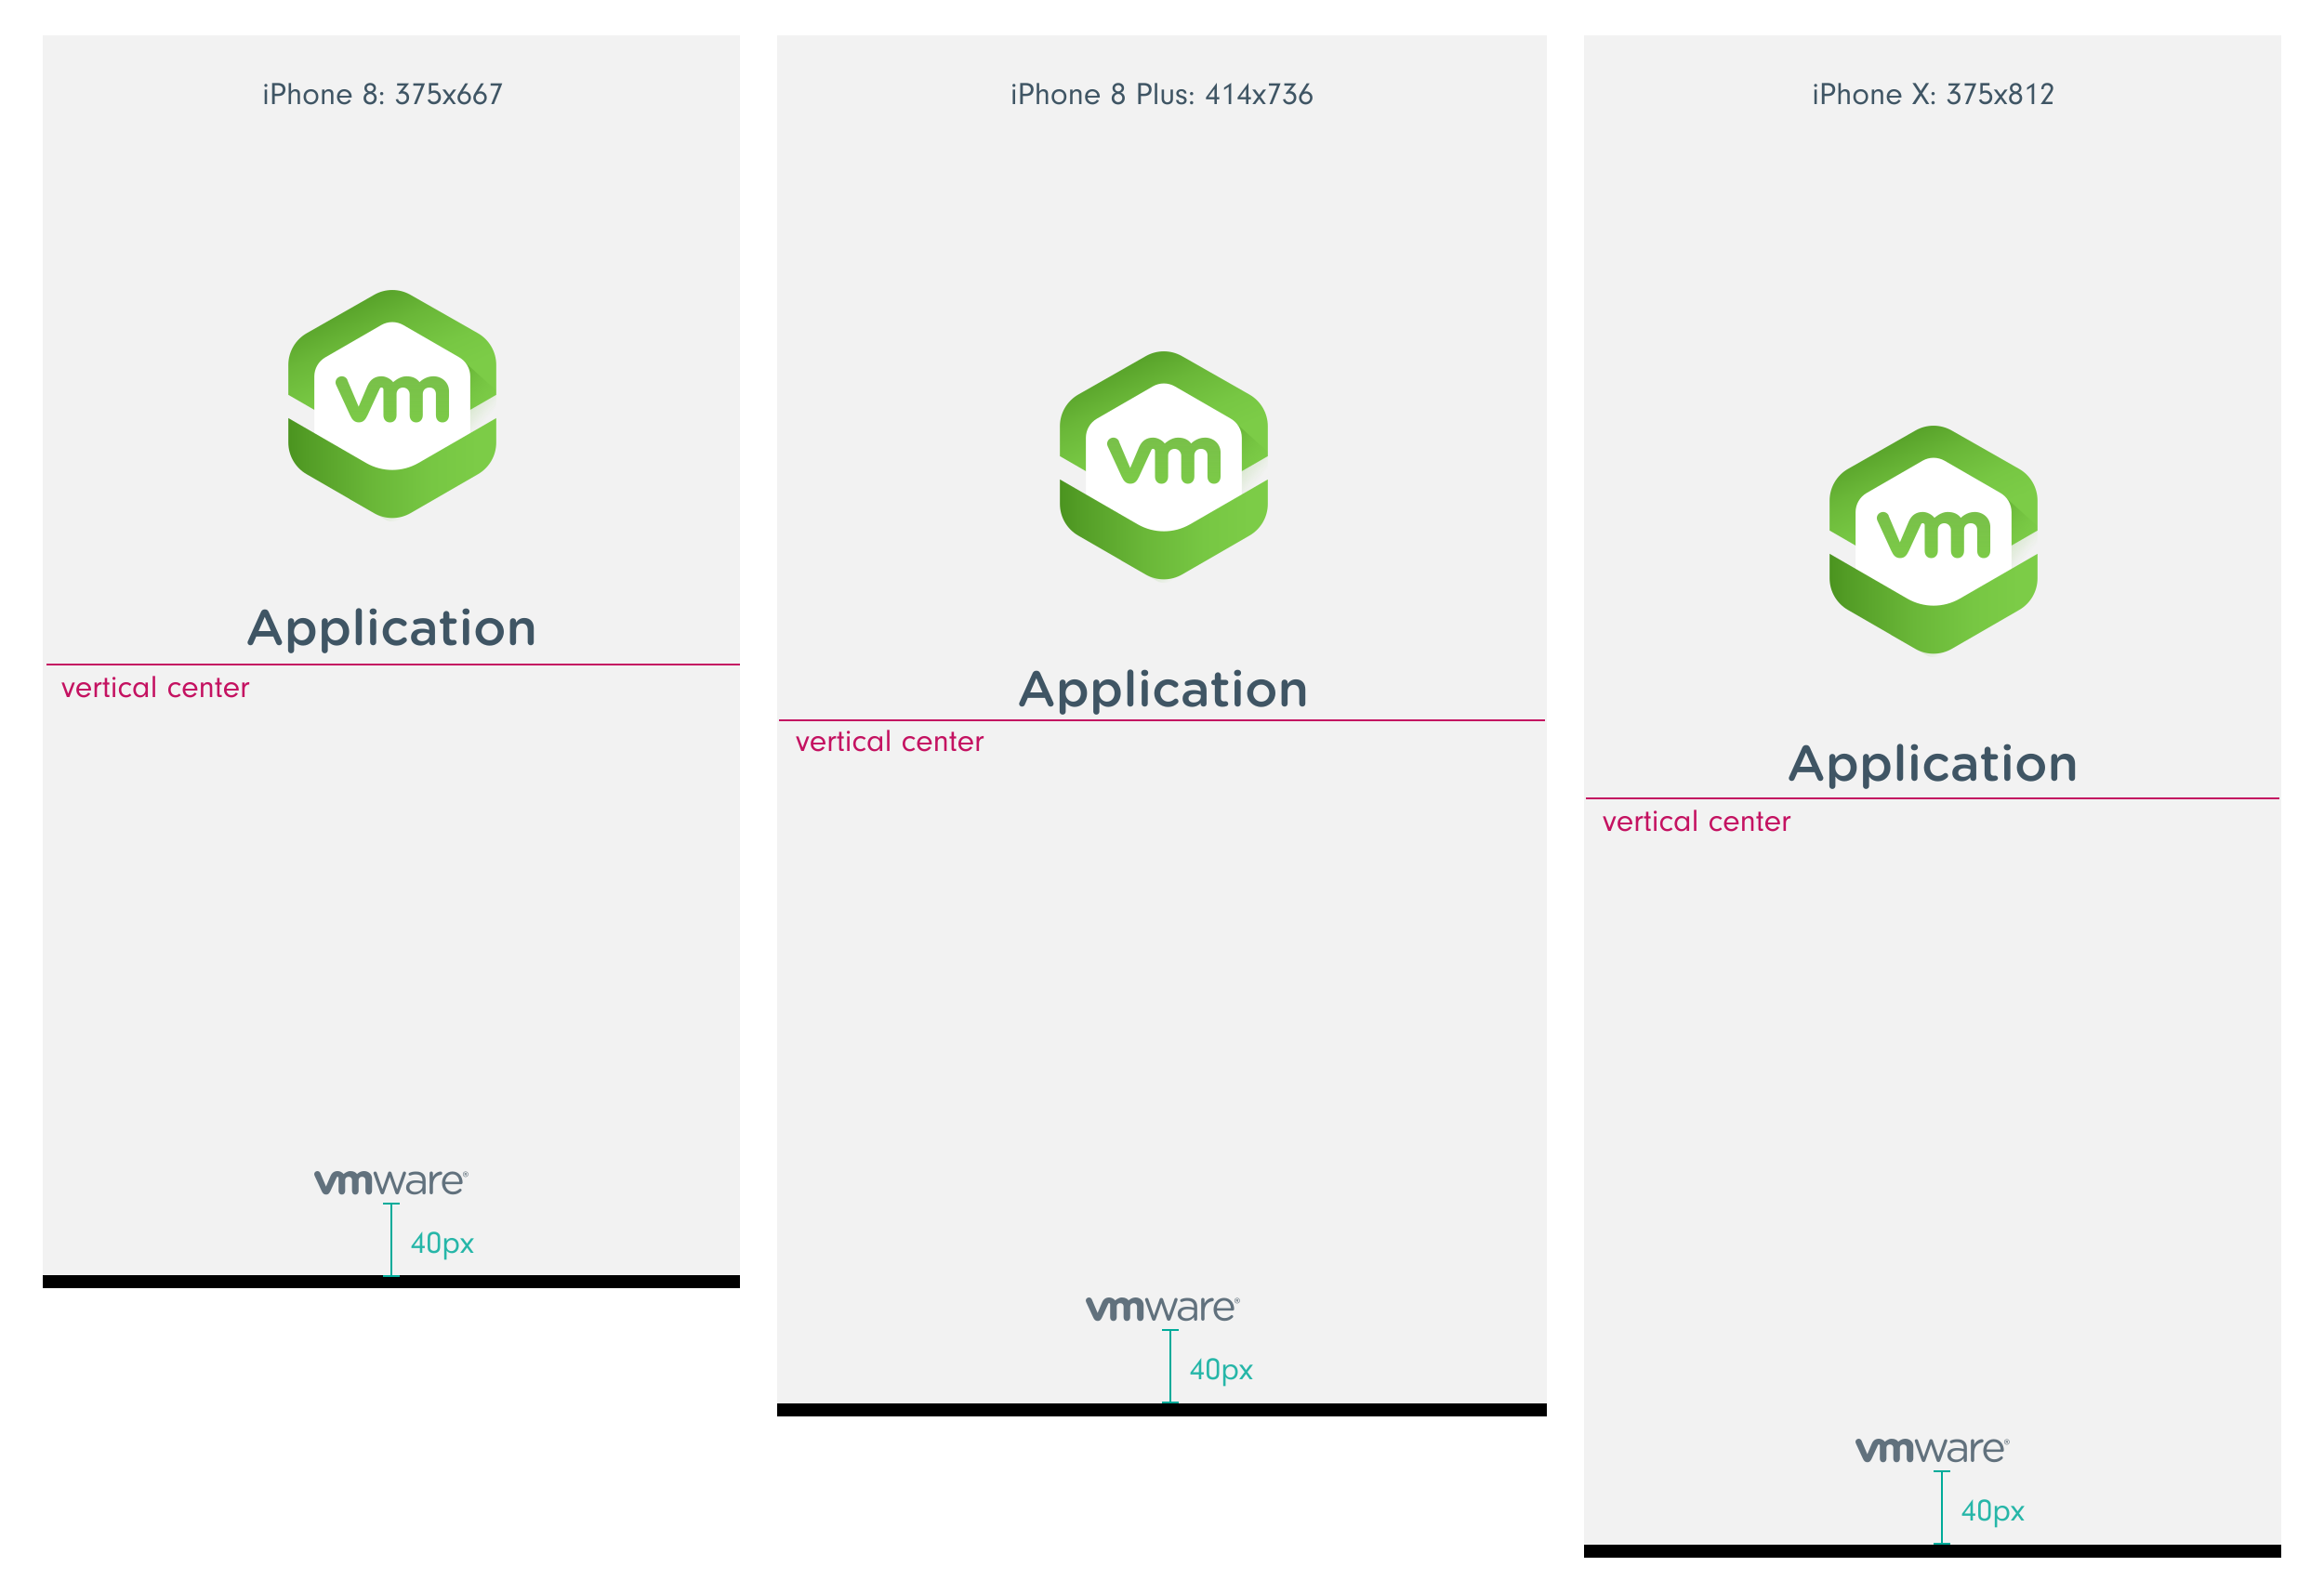<svg xmlns="http://www.w3.org/2000/svg" xmlns:xlink="http://www.w3.org/1999/xlink" width="1250" height="850" viewBox="0 0 1250 850">
  <defs>
    <rect id="2-b" width="375" height="667"/>
    <filter id="2-a" width="106.7%" height="103.7%" x="-3.3%" y="-1.7%" filterUnits="objectBoundingBox">
      <feOffset dy="1" in="SourceAlpha" result="shadowOffsetOuter1"/>
      <feGaussianBlur in="shadowOffsetOuter1" result="shadowBlurOuter1" stdDeviation="4"/>
      <feColorMatrix in="shadowBlurOuter1" result="shadowMatrixOuter1" values="0 0 0 0 0   0 0 0 0 0   0 0 0 0 0  0 0 0 0.2 0"/>
      <feMorphology in="SourceAlpha" radius="1" result="shadowSpreadOuter2"/>
      <feOffset dy="3" in="shadowSpreadOuter2" result="shadowOffsetOuter2"/>
      <feGaussianBlur in="shadowOffsetOuter2" result="shadowBlurOuter2" stdDeviation="1.5"/>
      <feColorMatrix in="shadowBlurOuter2" result="shadowMatrixOuter2" values="0 0 0 0 0   0 0 0 0 0   0 0 0 0 0  0 0 0 0.12 0"/>
      <feOffset dy="3" in="SourceAlpha" result="shadowOffsetOuter3"/>
      <feGaussianBlur in="shadowOffsetOuter3" result="shadowBlurOuter3" stdDeviation="2"/>
      <feColorMatrix in="shadowBlurOuter3" result="shadowMatrixOuter3" values="0 0 0 0 0   0 0 0 0 0   0 0 0 0 0  0 0 0 0.14 0"/>
      <feMerge>
        <feMergeNode in="shadowMatrixOuter1"/>
        <feMergeNode in="shadowMatrixOuter2"/>
        <feMergeNode in="shadowMatrixOuter3"/>
      </feMerge>
    </filter>
    <linearGradient id="2-c" x1="-12.779%" x2="65.803%" y1="-20.088%" y2="87.803%">
      <stop offset="0%" stop-color="#266900"/>
      <stop offset="10%" stop-color="#357A0C"/>
      <stop offset="34%" stop-color="#539D26"/>
      <stop offset="57%" stop-color="#6AB738"/>
      <stop offset="78%" stop-color="#77C743"/>
      <stop offset="94%" stop-color="#7CCC47"/>
    </linearGradient>
    <linearGradient id="2-d" x1="17.52%" x2="84.52%" y1="21.84%" y2="82.98%">
      <stop offset="0%" stop-color="#266900" stop-opacity=".94"/>
      <stop offset="72%" stop-color="#7CCC47" stop-opacity="0"/>
    </linearGradient>
    <linearGradient id="2-e" x1="-37.982%" y1="50.002%" y2="50.002%">
      <stop offset="0%" stop-color="#266900"/>
      <stop offset="10%" stop-color="#357A0C"/>
      <stop offset="34%" stop-color="#539D26"/>
      <stop offset="57%" stop-color="#6AB738"/>
      <stop offset="78%" stop-color="#77C743"/>
      <stop offset="94%" stop-color="#7CCC47"/>
    </linearGradient>
    <linearGradient id="2-f" x1="50.006%" x2="50.006%" y1="-68.257%" y2="163.674%">
      <stop offset="0%" stop-color="#6DB33F" stop-opacity=".94"/>
      <stop offset="29%" stop-color="#73BD42" stop-opacity=".96"/>
      <stop offset="79%" stop-color="#7CCC47"/>
    </linearGradient>
    <rect id="2-h" width="414" height="736"/>
    <filter id="2-g" width="106%" height="103.4%" x="-3%" y="-1.6%" filterUnits="objectBoundingBox">
      <feOffset dy="1" in="SourceAlpha" result="shadowOffsetOuter1"/>
      <feGaussianBlur in="shadowOffsetOuter1" result="shadowBlurOuter1" stdDeviation="4"/>
      <feColorMatrix in="shadowBlurOuter1" result="shadowMatrixOuter1" values="0 0 0 0 0   0 0 0 0 0   0 0 0 0 0  0 0 0 0.2 0"/>
      <feMorphology in="SourceAlpha" radius="1" result="shadowSpreadOuter2"/>
      <feOffset dy="3" in="shadowSpreadOuter2" result="shadowOffsetOuter2"/>
      <feGaussianBlur in="shadowOffsetOuter2" result="shadowBlurOuter2" stdDeviation="1.5"/>
      <feColorMatrix in="shadowBlurOuter2" result="shadowMatrixOuter2" values="0 0 0 0 0   0 0 0 0 0   0 0 0 0 0  0 0 0 0.12 0"/>
      <feOffset dy="3" in="SourceAlpha" result="shadowOffsetOuter3"/>
      <feGaussianBlur in="shadowOffsetOuter3" result="shadowBlurOuter3" stdDeviation="2"/>
      <feColorMatrix in="shadowBlurOuter3" result="shadowMatrixOuter3" values="0 0 0 0 0   0 0 0 0 0   0 0 0 0 0  0 0 0 0.14 0"/>
      <feMerge>
        <feMergeNode in="shadowMatrixOuter1"/>
        <feMergeNode in="shadowMatrixOuter2"/>
        <feMergeNode in="shadowMatrixOuter3"/>
      </feMerge>
    </filter>
    <rect id="2-j" width="375" height="812"/>
    <filter id="2-i" width="106.7%" height="103.1%" x="-3.3%" y="-1.4%" filterUnits="objectBoundingBox">
      <feOffset dy="1" in="SourceAlpha" result="shadowOffsetOuter1"/>
      <feGaussianBlur in="shadowOffsetOuter1" result="shadowBlurOuter1" stdDeviation="4"/>
      <feColorMatrix in="shadowBlurOuter1" result="shadowMatrixOuter1" values="0 0 0 0 0   0 0 0 0 0   0 0 0 0 0  0 0 0 0.2 0"/>
      <feMorphology in="SourceAlpha" radius="1" result="shadowSpreadOuter2"/>
      <feOffset dy="3" in="shadowSpreadOuter2" result="shadowOffsetOuter2"/>
      <feGaussianBlur in="shadowOffsetOuter2" result="shadowBlurOuter2" stdDeviation="1.5"/>
      <feColorMatrix in="shadowBlurOuter2" result="shadowMatrixOuter2" values="0 0 0 0 0   0 0 0 0 0   0 0 0 0 0  0 0 0 0.12 0"/>
      <feOffset dy="3" in="SourceAlpha" result="shadowOffsetOuter3"/>
      <feGaussianBlur in="shadowOffsetOuter3" result="shadowBlurOuter3" stdDeviation="2"/>
      <feColorMatrix in="shadowBlurOuter3" result="shadowMatrixOuter3" values="0 0 0 0 0   0 0 0 0 0   0 0 0 0 0  0 0 0 0.14 0"/>
      <feMerge>
        <feMergeNode in="shadowMatrixOuter1"/>
        <feMergeNode in="shadowMatrixOuter2"/>
        <feMergeNode in="shadowMatrixOuter3"/>
      </feMerge>
    </filter>
  </defs>
  <g fill="none" fill-rule="evenodd">
    <rect width="1250" height="850" fill="#FFF" fill-opacity=".01" fill-rule="nonzero"/>
    <g transform="translate(23 19)">
      <use fill="#000" filter="url(#2-a)" xlink:href="#2-b"/>
      <use fill="#F7F7F7" xlink:href="#2-b"/>
      <rect width="375" height="667" fill="#F2F2F2"/>
      <g transform="translate(183 628)">
        <path fill="#26B6A8" d="M19.828,24.45 L15.289,24.45 L15.289,23.396 L21.137,15.508 L21.137,23.226 L22.463,23.226 L22.463,24.45 L21.137,24.45 L21.137,27 L19.828,27 L19.828,24.45 Z M19.828,23.226 L19.828,18.891 L16.649,23.226 L19.828,23.226 Z M30.742,19.078 L30.742,23.583 C30.742,24.858 30.504,25.64 29.943,26.235 C29.348,26.864 28.447,27.187 27.376,27.187 C26.271,27.187 25.353,26.847 24.758,26.201 C24.163,25.572 24.01,24.926 24.01,23.209 L24.01,19.469 C24.01,17.99 24.18,17.293 24.69,16.681 C25.251,16.001 26.186,15.627 27.342,15.627 C28.379,15.627 29.229,15.916 29.858,16.477 C30.504,17.072 30.742,17.752 30.742,19.078 Z M25.353,19.503 L25.353,23.294 C25.353,24.603 25.404,24.841 25.778,25.266 C26.135,25.674 26.747,25.929 27.393,25.929 C28.09,25.929 28.736,25.64 29.059,25.181 C29.314,24.807 29.416,24.331 29.416,23.498 L29.416,19.163 C29.416,18.279 29.263,17.837 28.838,17.429 C28.464,17.089 27.954,16.902 27.393,16.902 C26.662,16.902 26.033,17.191 25.71,17.718 C25.421,18.126 25.353,18.517 25.353,19.503 Z M32.918,19.163 L34.21,19.163 L34.21,20.591 C34.958,19.435 35.757,18.976 37.066,18.976 C39.242,18.976 40.755,20.642 40.755,23.022 C40.755,25.487 39.242,27.187 37.066,27.187 C36.454,27.187 35.893,27.051 35.349,26.779 C34.873,26.541 34.635,26.337 34.21,25.776 L34.21,30.672 L32.918,30.672 L32.918,19.163 Z M36.845,20.132 C35.281,20.132 34.21,21.373 34.21,23.209 C34.21,24.926 35.247,26.065 36.794,26.065 C38.341,26.065 39.378,24.858 39.378,23.073 C39.378,22.155 39.157,21.458 38.698,20.948 C38.239,20.438 37.542,20.132 36.845,20.132 Z M45.209,24.161 L43.118,27 L41.537,27 L44.427,23.107 L41.486,19.163 L43.118,19.163 L45.209,22.036 L47.351,19.163 L48.932,19.163 L45.974,23.107 L48.796,27 L47.215,27 L45.209,24.161 Z"/>
        <g fill="#00AB9A">
          <rect width="1" height="38" x="4" y="1"/>
          <rect width="9" height="1"/>
          <rect width="9" height="1" y="39"/>
        </g>
      </g>
      <path fill="#3F5564" d="M120.635,29.163 L120.635,37 L119.344,37 L119.344,29.163 L120.635,29.163 Z M120.007,26.12 C120.466,26.12 120.823,26.494 120.823,26.97 C120.823,27.429 120.448,27.786 119.99,27.786 C119.531,27.786 119.174,27.429 119.174,26.953 C119.174,26.477 119.531,26.12 120.007,26.12 Z M124.784,32.665 L124.784,37 L123.356,37 L123.356,25.661 L126.382,25.661 C129.067,25.661 130.547,26.885 130.547,29.129 C130.547,30.251 130.105,31.254 129.339,31.883 C128.677,32.41 127.793,32.665 126.534,32.665 L124.784,32.665 Z M124.784,31.441 L126.263,31.441 C126.874,31.441 127.282,31.39 127.674,31.237 C128.541,30.931 129.101,30.132 129.101,29.163 C129.101,28.194 128.558,27.412 127.656,27.106 C127.215,26.953 126.755,26.885 126.076,26.885 L124.784,26.885 L124.784,31.441 Z M133.555,25.661 L133.555,30.251 C134.269,29.367 134.983,28.976 135.918,28.976 C136.599,28.976 137.312,29.248 137.738,29.69 C138.162,30.115 138.35,30.727 138.35,31.73 L138.35,37 L137.058,37 L137.058,31.798 C137.058,30.727 136.53,30.132 135.595,30.132 C135,30.132 134.474,30.37 134.065,30.829 C133.674,31.271 133.555,31.662 133.555,32.41 L133.555,37 L132.263,37 L132.263,25.661 L133.555,25.661 Z M144.282,28.976 C146.595,28.976 148.244,30.693 148.244,33.107 C148.244,35.402 146.476,37.187 144.232,37.187 C141.903,37.187 140.27,35.487 140.27,33.073 C140.27,30.642 141.903,28.976 144.282,28.976 Z M144.282,30.166 C142.667,30.166 141.596,31.339 141.596,33.09 C141.596,34.824 142.667,35.997 144.266,35.997 C145.812,35.997 146.917,34.79 146.917,33.09 C146.917,31.339 145.863,30.166 144.282,30.166 Z M150.215,29.163 L151.507,29.163 L151.507,30.268 C152.188,29.35 152.868,28.976 153.837,28.976 C154.55,28.976 155.196,29.214 155.655,29.622 C156.149,30.098 156.319,30.642 156.319,31.713 L156.319,37 L155.026,37 L155.026,32.002 C155.026,31.305 154.941,30.931 154.738,30.659 C154.5,30.336 154.041,30.132 153.513,30.132 C152.935,30.132 152.409,30.353 152.018,30.795 C151.643,31.203 151.507,31.577 151.507,32.223 L151.507,37 L150.215,37 L150.215,29.163 Z M166.144,33.498 L159.617,33.498 C159.685,34.161 159.804,34.501 160.126,34.926 C160.637,35.623 161.385,35.997 162.234,35.997 C163.203,35.997 164.121,35.47 164.581,34.654 L165.72,35.079 C165.073,36.388 163.731,37.187 162.234,37.187 C159.905,37.187 158.239,35.487 158.239,33.107 C158.239,30.693 159.888,28.976 162.184,28.976 C164.462,28.976 166.161,30.693 166.161,32.988 C166.161,33.09 166.161,33.311 166.144,33.498 Z M159.633,32.546 L164.785,32.546 C164.733,31.934 164.614,31.594 164.343,31.203 C163.85,30.54 163.05,30.132 162.184,30.132 C161.316,30.132 160.535,30.54 160.076,31.22 C159.838,31.594 159.736,31.917 159.633,32.546 Z M177.45,30.846 C178.095,31.05 178.401,31.203 178.758,31.577 C179.32,32.138 179.608,32.886 179.608,33.77 C179.608,35.776 178.13,37.204 176.055,37.204 C173.999,37.204 172.554,35.827 172.554,33.889 C172.554,32.988 172.859,32.172 173.404,31.611 C173.761,31.237 174.049,31.067 174.73,30.846 C174.135,30.642 173.88,30.472 173.573,30.098 C173.2,29.639 172.995,29.061 172.995,28.432 C172.995,26.817 174.321,25.627 176.124,25.627 C177.909,25.627 179.201,26.8 179.201,28.415 C179.201,29.061 178.98,29.673 178.571,30.149 C178.266,30.489 178.028,30.642 177.45,30.846 Z M176.124,26.817 C175.036,26.817 174.287,27.497 174.287,28.449 C174.287,29.418 175.087,30.183 176.089,30.183 C177.059,30.183 177.925,29.384 177.925,28.466 C177.925,27.582 177.093,26.817 176.124,26.817 Z M176.107,31.56 C174.882,31.56 173.897,32.529 173.897,33.753 C173.897,34.96 174.865,35.946 176.072,35.946 C177.28,35.946 178.249,34.96 178.249,33.753 C178.249,32.563 177.28,31.56 176.107,31.56 Z M182.294,35.368 C182.804,35.368 183.179,35.742 183.179,36.269 C183.179,36.762 182.787,37.136 182.294,37.136 C181.785,37.136 181.411,36.762 181.411,36.252 C181.411,35.742 181.785,35.368 182.294,35.368 Z M182.294,30.472 C182.804,30.472 183.179,30.846 183.179,31.373 C183.179,31.866 182.787,32.24 182.294,32.24 C181.785,32.24 181.411,31.866 181.411,31.356 C181.411,30.846 181.785,30.472 182.294,30.472 Z M194.552,27.055 L190.59,27.055 L190.59,25.831 L197.017,25.831 L193.685,30.064 C195.656,30.064 197.05,31.475 197.05,33.481 C197.05,35.606 195.452,37.187 193.293,37.187 C191.508,37.187 190.233,36.184 189.843,34.467 L191.066,34.246 C191.373,35.334 192.172,35.946 193.226,35.946 C194.602,35.946 195.69,34.909 195.69,33.583 C195.69,32.223 194.671,31.271 193.191,31.271 C192.665,31.271 192.325,31.373 191.832,31.662 L191.27,31.169 L194.552,27.055 Z M203.647,27.089 L199.294,27.089 L199.294,25.831 L205.584,25.831 L201.096,37 L199.635,37 L203.647,27.089 Z M212.656,25.661 L212.656,26.953 L209.001,26.953 L209.001,29.996 C209.579,29.775 210.089,29.673 210.667,29.673 C212.656,29.673 214.153,31.237 214.153,33.362 C214.153,35.538 212.554,37.119 210.327,37.119 C208.73,37.119 207.523,36.286 206.945,34.79 L208.168,34.331 C208.44,34.824 208.56,35.028 208.746,35.198 C209.103,35.555 209.732,35.776 210.362,35.776 C211.721,35.776 212.758,34.722 212.758,33.328 C212.758,31.883 211.738,30.914 210.243,30.914 C209.358,30.914 208.458,31.322 207.726,32.07 L207.726,25.661 L212.656,25.661 Z M218.657,34.161 L216.566,37 L214.986,37 L217.875,33.107 L214.935,29.163 L216.566,29.163 L218.657,32.036 L220.799,29.163 L222.381,29.163 L219.423,33.107 L222.244,37 L220.663,37 L218.657,34.161 Z M228.773,25.831 L225.865,30.37 C226.341,30.2 226.562,30.149 226.97,30.149 C228.857,30.149 230.32,31.628 230.32,33.549 C230.32,35.555 228.671,37.204 226.665,37.204 C224.642,37.204 223.077,35.606 223.077,33.549 C223.077,32.716 223.298,32.087 223.945,31.05 L227.191,25.831 L228.773,25.831 Z M226.732,31.305 C225.44,31.305 224.421,32.291 224.421,33.549 C224.421,34.875 225.423,35.929 226.698,35.929 C227.974,35.929 228.994,34.892 228.994,33.6 C228.994,32.325 227.99,31.305 226.732,31.305 Z M237.273,25.831 L234.365,30.37 C234.841,30.2 235.062,30.149 235.47,30.149 C237.357,30.149 238.82,31.628 238.82,33.549 C238.82,35.555 237.171,37.204 235.165,37.204 C233.142,37.204 231.577,35.606 231.577,33.549 C231.577,32.716 231.798,32.087 232.445,31.05 L235.691,25.831 L237.273,25.831 Z M235.232,31.305 C233.94,31.305 232.921,32.291 232.921,33.549 C232.921,34.875 233.923,35.929 235.198,35.929 C236.474,35.929 237.494,34.892 237.494,33.6 C237.494,32.325 236.49,31.305 235.232,31.305 Z M245.228,27.089 L240.876,27.089 L240.876,25.831 L247.167,25.831 L242.679,37 L241.216,37 L245.228,27.089 Z"/>
      <path fill="#C41261" d="M15.95,348.163 L17.293,348.163 L14.335,356 L12.975,356 L10.102,348.163 L11.462,348.163 L13.672,354.147 L15.95,348.163 Z M25.963,352.498 L19.435,352.498 C19.503,353.161 19.622,353.501 19.945,353.926 C20.455,354.623 21.203,354.997 22.053,354.997 C23.022,354.997 23.94,354.47 24.399,353.654 L25.538,354.079 C24.892,355.388 23.549,356.187 22.053,356.187 C19.724,356.187 18.058,354.487 18.058,352.107 C18.058,349.693 19.707,347.976 22.002,347.976 C24.28,347.976 25.98,349.693 25.98,351.988 C25.98,352.09 25.98,352.311 25.963,352.498 Z M19.452,351.546 L24.603,351.546 C24.552,350.934 24.433,350.594 24.161,350.203 C23.668,349.54 22.869,349.132 22.002,349.132 C21.135,349.132 20.353,349.54 19.894,350.22 C19.656,350.594 19.554,350.917 19.452,351.546 Z M27.85,348.163 L29.142,348.163 L29.142,349.489 C29.38,348.928 29.55,348.69 29.856,348.452 C30.247,348.146 30.791,347.976 31.352,347.976 L31.658,347.976 L31.658,349.285 C31.522,349.268 31.386,349.268 31.301,349.268 C30.604,349.268 29.992,349.591 29.601,350.169 C29.261,350.662 29.142,351.121 29.142,352.022 L29.142,356 L27.85,356 L27.85,348.163 Z M34.633,349.302 L34.633,354.402 C34.65,354.793 34.752,354.878 35.228,354.878 L35.823,354.878 L35.823,356 L34.616,356 C33.698,355.983 33.341,355.643 33.341,354.776 L33.341,349.302 L32.253,349.302 L32.253,348.163 L33.341,348.163 L33.341,345.698 L34.633,345.698 L34.633,348.163 L35.823,348.163 L35.823,349.302 L34.633,349.302 Z M38.951,348.163 L38.951,356 L37.659,356 L37.659,348.163 L38.951,348.163 Z M38.322,345.12 C38.781,345.12 39.138,345.494 39.138,345.97 C39.138,346.429 38.764,346.786 38.305,346.786 C37.846,346.786 37.489,346.429 37.489,345.953 C37.489,345.477 37.846,345.12 38.322,345.12 Z M46.856,354.147 L47.655,355.031 C46.771,355.83 45.904,356.187 44.765,356.187 C42.521,356.187 40.923,354.487 40.923,352.107 C40.923,349.676 42.538,347.976 44.833,347.976 C45.955,347.976 46.873,348.35 47.689,349.149 L46.856,349.982 C46.261,349.438 45.598,349.166 44.867,349.166 C43.32,349.166 42.249,350.356 42.249,352.056 C42.249,353.79 43.32,354.997 44.85,354.997 C45.615,354.997 46.227,354.742 46.856,354.147 Z M55.237,349.455 L55.237,348.163 L56.529,348.163 L56.529,356 L55.237,356 L55.237,354.487 C54.455,355.66 53.571,356.187 52.381,356.187 C50.222,356.187 48.692,354.487 48.692,352.107 C48.692,349.71 50.256,347.976 52.415,347.976 C53.605,347.976 54.472,348.435 55.237,349.455 Z M52.602,349.132 C51.752,349.132 51.157,349.421 50.698,350.067 C50.29,350.628 50.052,351.376 50.052,352.141 C50.052,353.807 51.14,355.065 52.568,355.065 C54.047,355.065 55.254,353.688 55.254,352.005 C55.254,350.305 54.166,349.132 52.602,349.132 Z M60.422,356 L59.13,356 L59.13,344.661 L60.422,344.661 L60.422,356 Z M73.427,354.147 L74.226,355.031 C73.342,355.83 72.475,356.187 71.336,356.187 C69.092,356.187 67.494,354.487 67.494,352.107 C67.494,349.676 69.109,347.976 71.404,347.976 C72.526,347.976 73.444,348.35 74.26,349.149 L73.427,349.982 C72.832,349.438 72.169,349.166 71.438,349.166 C69.891,349.166 68.82,350.356 68.82,352.056 C68.82,353.79 69.891,354.997 71.421,354.997 C72.186,354.997 72.798,354.742 73.427,354.147 Z M83.168,352.498 L76.64,352.498 C76.708,353.161 76.827,353.501 77.15,353.926 C77.66,354.623 78.408,354.997 79.258,354.997 C80.227,354.997 81.145,354.47 81.604,353.654 L82.743,354.079 C82.097,355.388 80.754,356.187 79.258,356.187 C76.929,356.187 75.263,354.487 75.263,352.107 C75.263,349.693 76.912,347.976 79.207,347.976 C81.485,347.976 83.185,349.693 83.185,351.988 C83.185,352.09 83.185,352.311 83.168,352.498 Z M76.657,351.546 L81.808,351.546 C81.757,350.934 81.638,350.594 81.366,350.203 C80.873,349.54 80.074,349.132 79.207,349.132 C78.34,349.132 77.558,349.54 77.099,350.22 C76.861,350.594 76.759,350.917 76.657,351.546 Z M85.055,348.163 L86.347,348.163 L86.347,349.268 C87.027,348.35 87.707,347.976 88.676,347.976 C89.39,347.976 90.036,348.214 90.495,348.622 C90.988,349.098 91.158,349.642 91.158,350.713 L91.158,356 L89.866,356 L89.866,351.002 C89.866,350.305 89.781,349.931 89.577,349.659 C89.339,349.336 88.88,349.132 88.353,349.132 C87.775,349.132 87.248,349.353 86.857,349.795 C86.483,350.203 86.347,350.577 86.347,351.223 L86.347,356 L85.055,356 L85.055,348.163 Z M95.085,349.302 L95.085,354.402 C95.102,354.793 95.204,354.878 95.68,354.878 L96.275,354.878 L96.275,356 L95.068,356 C94.15,355.983 93.793,355.643 93.793,354.776 L93.793,349.302 L92.705,349.302 L92.705,348.163 L93.793,348.163 L93.793,345.698 L95.085,345.698 L95.085,348.163 L96.275,348.163 L96.275,349.302 L95.085,349.302 Z M105.387,352.498 L98.859,352.498 C98.927,353.161 99.046,353.501 99.369,353.926 C99.879,354.623 100.627,354.997 101.477,354.997 C102.446,354.997 103.364,354.47 103.823,353.654 L104.962,354.079 C104.316,355.388 102.973,356.187 101.477,356.187 C99.148,356.187 97.482,354.487 97.482,352.107 C97.482,349.693 99.131,347.976 101.426,347.976 C103.704,347.976 105.404,349.693 105.404,351.988 C105.404,352.09 105.404,352.311 105.387,352.498 Z M98.876,351.546 L104.027,351.546 C103.976,350.934 103.857,350.594 103.585,350.203 C103.092,349.54 102.293,349.132 101.426,349.132 C100.559,349.132 99.777,349.54 99.318,350.22 C99.08,350.594 98.978,350.917 98.876,351.546 Z M107.274,348.163 L108.566,348.163 L108.566,349.489 C108.804,348.928 108.974,348.69 109.28,348.452 C109.671,348.146 110.215,347.976 110.776,347.976 L111.082,347.976 L111.082,349.285 C110.946,349.268 110.81,349.268 110.725,349.268 C110.028,349.268 109.416,349.591 109.025,350.169 C108.685,350.662 108.566,351.121 108.566,352.022 L108.566,356 L107.274,356 L107.274,348.163 Z"/>
      <g transform="translate(72 119)">
        <g fill="#61717D" transform="translate(74 492)">
          <path d="M35.617 11.715L31.987 1.596C31.94 1.457 31.871 1.272 31.871 1.11 31.871.671 32.241.255 32.772.255 33.235.255 33.536.555 33.676.994L36.682 9.713 39.711.97C39.849.555 40.128.255 40.588.255L40.682.255C41.169.255 41.469.555 41.607.97L44.612 9.713 47.668.949C47.784.578 48.037.255 48.523.255 49.032.255 49.402.647 49.402 1.088 49.402 1.249 49.332 1.433 49.287 1.574L45.633 11.715C45.446 12.245 45.078 12.523 44.661 12.523L44.592 12.523C44.129 12.523 43.781 12.245 43.618 11.715L40.637 3.117 37.629 11.715C37.468 12.245 37.12 12.523 36.659 12.523L36.611 12.523C36.172 12.523 35.803 12.245 35.617 11.715M62.079 1.137C62.079.649 62.472.232 62.959.232 63.47.232 63.863.626 63.863 1.137L63.863 3.191C64.742 1.196 66.693.255 67.986.255 68.521.255 68.869.649 68.869 1.159 68.869 1.646 68.544 1.992 68.079 2.063 65.761 2.341 63.863 4.081 63.863 7.538L63.863 11.602C63.863 12.089 63.492 12.506 62.983 12.506 62.472 12.506 62.079 12.111 62.079 11.602L62.079 1.137M78.064 5.756C77.883 3.597 76.655 1.717 74.318 1.717 72.275 1.717 70.73 3.436 70.507 5.756L78.064 5.756zM74.591 12.62C71.368 12.62 68.735 10.116 68.735 6.445L68.735 6.397C68.735 2.979 71.118.224 74.364.224 77.836.224 79.813 3.091 79.813 6.237 79.813 6.72 79.423 7.065 78.994 7.065L70.507 7.065C70.755 9.634 72.547 11.081 74.638 11.081 76.09 11.081 77.155 10.506 78.019 9.703 78.154 9.589 78.314 9.497 78.519 9.497 78.949 9.497 79.29 9.842 79.29 10.257 79.29 10.462 79.2 10.669 79.017 10.828 77.906 11.906 76.588 12.62 74.591 12.62zM58.235 7.978L58.235 6.822C57.356 6.568 56.176 6.312 54.723 6.312 52.485 6.312 51.236 7.284 51.236 8.786L51.236 8.833C51.236 10.335 52.621 11.214 54.239 11.214 56.432 11.214 58.235 9.873 58.235 7.978M49.435 8.904L49.435 8.856C49.435 6.337 51.514 4.995 54.538 4.995 56.063 4.995 57.148 5.203 58.213 5.505L58.213 5.087C58.213 2.938 56.893 1.827 54.655 1.827 53.453 1.827 52.754 1.98 51.874 2.372 51.76 2.418 51.644 2.442 51.553 2.442 51.138 2.442 50.767 2.095 50.767 1.679 50.767 1.309 50.928 1.082 51.253.938 52.428.427 53.316.256 54.839.256 56.524.256 57.818.695 58.694 1.573 59.503 2.383 59.92 3.539 59.92 5.065L59.92 11.663C59.92 12.169 59.551 12.54 59.063 12.54 58.557 12.54 58.213 12.169 58.213 11.708L58.213 10.567C57.381 11.655 55.993 12.625 53.895 12.625 51.676 12.625 49.435 11.354 49.435 8.904M3.261 1.005C2.87.147 1.903-.242 1.0.16.097.562-.236 1.565.173 2.424L3.962 10.67C4.559 11.963 5.187 12.64 6.365 12.64 7.625 12.64 8.174 11.903 8.77 10.67 8.77 10.67 12.075 3.464 12.109 3.39 12.143 3.313 12.248 3.08 12.585 3.082 12.869 3.085 13.109 3.312 13.109 3.616L13.109 10.663C13.109 11.749 13.711 12.64 14.868 12.64 16.025 12.64 16.651 11.749 16.651 10.663L16.651 4.898C16.651 3.785 17.447 3.064 18.531 3.064 19.617 3.064 20.339 3.81 20.339 4.898L20.339 10.663C20.339 11.749 20.942 12.64 22.098 12.64 23.255 12.64 23.884 11.749 23.884 10.663L23.884 4.898C23.884 3.785 24.676 3.064 25.763 3.064 26.846 3.064 27.57 3.81 27.57 4.898L27.57 10.663C27.57 11.749 28.173 12.64 29.33 12.64 30.486 12.64 31.113 11.749 31.113 10.663L31.113 4.101C31.113 1.689 29.177 0 26.846 0 24.516 0 23.059 1.612 23.059 1.612 22.283.606 21.215.001 19.407.001 17.499.001 15.829 1.612 15.829 1.612 15.053.606 13.732.001 12.639.001 10.948.001 9.605.746 8.786 2.621L6.365 8.332 3.261 1.005M82.627 1.71L82.627 1.706C82.627 1.042 82.115.498 81.432.498 80.756.498 80.236 1.051 80.236 1.71L80.236 1.718C80.236 2.38 80.75 2.924 81.432 2.924 82.108 2.924 82.627 2.371 82.627 1.71M79.956 1.72L79.956 1.71C79.956.903 80.61.224 81.432.224 82.266.224 82.911.896 82.911 1.704L82.911 1.71C82.911 2.52 82.258 3.199 81.432 3.199 80.599 3.199 79.956 2.529 79.956 1.72"/>
          <path d="M81.503,1.663 C81.656,1.663 81.741,1.582 81.741,1.46 L81.741,1.455 C81.741,1.322 81.65,1.251 81.497,1.251 L81.183,1.251 L81.183,1.663 L81.503,1.663 Z M80.867,1.125 C80.867,1.037 80.937,0.967 81.026,0.967 L81.519,0.967 C81.705,0.967 81.848,1.019 81.937,1.113 C82.019,1.192 82.062,1.306 82.062,1.439 L82.062,1.444 C82.062,1.67 81.949,1.807 81.776,1.88 L81.994,2.146 C82.024,2.185 82.045,2.218 82.045,2.266 C82.045,2.354 81.971,2.412 81.896,2.412 C81.826,2.412 81.779,2.376 81.741,2.331 L81.434,1.942 L81.183,1.942 L81.183,2.254 C81.183,2.342 81.115,2.412 81.026,2.412 C80.937,2.412 80.867,2.342 80.867,2.254 L80.867,1.125 Z"/>
        </g>
        <path fill="#3F5564" d="M38.145,207.596 C38.145,207.353 38.226,207.11 38.361,206.84 L45.381,191.18 C45.759,190.343 46.434,189.83 47.379,189.83 L47.541,189.83 C48.486,189.83 49.134,190.343 49.512,191.18 L56.532,206.84 C56.667,207.083 56.721,207.326 56.721,207.542 C56.721,208.433 56.046,209.135 55.155,209.135 C54.372,209.135 53.832,208.676 53.535,207.974 L51.996,204.437 L42.816,204.437 L41.223,208.082 C40.953,208.757 40.386,209.135 39.684,209.135 C38.82,209.135 38.145,208.46 38.145,207.596 Z M44.085,201.494 L50.727,201.494 L47.406,193.853 L44.085,201.494 Z M59.934,211.835 L59.934,196.229 C59.934,195.311 60.636,194.582 61.554,194.582 C62.472,194.582 63.201,195.311 63.201,196.229 L63.201,197.12 C64.254,195.635 65.739,194.447 68.061,194.447 C71.409,194.447 74.676,197.093 74.676,201.845 L74.676,201.899 C74.676,206.624 71.436,209.297 68.061,209.297 C65.685,209.297 64.2,208.109 63.201,206.786 L63.201,211.835 C63.201,212.753 62.472,213.455 61.554,213.455 C60.663,213.455 59.934,212.753 59.934,211.835 Z M67.278,206.462 C69.519,206.462 71.355,204.707 71.355,201.899 L71.355,201.845 C71.355,199.091 69.492,197.282 67.278,197.282 C65.064,197.282 63.12,199.118 63.12,201.845 L63.12,201.899 C63.12,204.626 65.064,206.462 67.278,206.462 Z M78.051,211.835 L78.051,196.229 C78.051,195.311 78.753,194.582 79.671,194.582 C80.589,194.582 81.318,195.311 81.318,196.229 L81.318,197.12 C82.371,195.635 83.856,194.447 86.178,194.447 C89.526,194.447 92.793,197.093 92.793,201.845 L92.793,201.899 C92.793,206.624 89.553,209.297 86.178,209.297 C83.802,209.297 82.317,208.109 81.318,206.786 L81.318,211.835 C81.318,212.753 80.589,213.455 79.671,213.455 C78.78,213.455 78.051,212.753 78.051,211.835 Z M85.395,206.462 C87.636,206.462 89.472,204.707 89.472,201.899 L89.472,201.845 C89.472,199.091 87.609,197.282 85.395,197.282 C83.181,197.282 81.237,199.118 81.237,201.845 L81.237,201.899 C81.237,204.626 83.181,206.462 85.395,206.462 Z M96.357,207.515 L96.357,190.775 C96.357,189.884 97.059,189.155 97.977,189.155 C98.895,189.155 99.624,189.884 99.624,190.775 L99.624,207.515 C99.624,208.433 98.895,209.135 97.977,209.135 C97.086,209.135 96.357,208.433 96.357,207.515 Z M103.836,191.072 L103.836,190.91 C103.836,189.938 104.646,189.317 105.699,189.317 C106.752,189.317 107.562,189.938 107.562,190.91 L107.562,191.072 C107.562,192.044 106.752,192.692 105.699,192.692 C104.646,192.692 103.836,192.044 103.836,191.072 Z M104.079,207.515 L104.079,196.229 C104.079,195.311 104.781,194.582 105.699,194.582 C106.617,194.582 107.346,195.311 107.346,196.229 L107.346,207.515 C107.346,208.433 106.617,209.135 105.699,209.135 C104.808,209.135 104.079,208.433 104.079,207.515 Z M118.2,209.324 C113.961,209.324 110.829,206.003 110.829,201.953 L110.829,201.899 C110.829,197.849 113.961,194.447 118.254,194.447 C120.495,194.447 122.034,195.176 123.249,196.229 C123.465,196.418 123.762,196.823 123.762,197.363 C123.762,198.2 123.087,198.848 122.25,198.848 C121.845,198.848 121.494,198.686 121.278,198.524 C120.441,197.822 119.523,197.309 118.227,197.309 C115.851,197.309 114.096,199.361 114.096,201.845 L114.096,201.899 C114.096,204.437 115.851,206.462 118.362,206.462 C119.658,206.462 120.657,205.949 121.548,205.193 C121.737,205.031 122.061,204.842 122.439,204.842 C123.222,204.842 123.843,205.49 123.843,206.273 C123.843,206.705 123.681,207.056 123.384,207.299 C122.115,208.514 120.576,209.324 118.2,209.324 Z M131.133,209.297 C128.46,209.297 126.084,207.758 126.084,204.896 L126.084,204.842 C126.084,201.764 128.487,200.252 131.97,200.252 C133.563,200.252 134.697,200.495 135.804,200.846 L135.804,200.495 C135.804,198.47 134.562,197.39 132.267,197.39 C131.025,197.39 129.999,197.606 129.108,197.957 C128.919,198.011 128.757,198.038 128.595,198.038 C127.839,198.038 127.218,197.444 127.218,196.688 C127.218,196.094 127.623,195.581 128.109,195.392 C129.459,194.879 130.836,194.555 132.699,194.555 C134.832,194.555 136.425,195.122 137.424,196.148 C138.477,197.174 138.963,198.686 138.963,200.549 L138.963,207.569 C138.963,208.46 138.261,209.135 137.37,209.135 C136.425,209.135 135.777,208.487 135.777,207.758 L135.777,207.218 C134.805,208.379 133.32,209.297 131.133,209.297 Z M132.051,206.921 C134.211,206.921 135.858,205.679 135.858,203.87 L135.858,202.898 C135.021,202.574 133.914,202.331 132.618,202.331 C130.512,202.331 129.27,203.222 129.27,204.707 L129.27,204.761 C129.27,206.138 130.485,206.921 132.051,206.921 Z M147.522,209.243 C145.119,209.243 143.418,208.19 143.418,205.058 L143.418,197.552 L142.878,197.552 C142.095,197.552 141.474,196.931 141.474,196.148 C141.474,195.365 142.095,194.744 142.878,194.744 L143.418,194.744 L143.418,192.314 C143.418,191.423 144.147,190.694 145.065,190.694 C145.956,190.694 146.685,191.423 146.685,192.314 L146.685,194.744 L149.25,194.744 C150.033,194.744 150.681,195.365 150.681,196.148 C150.681,196.931 150.033,197.552 149.25,197.552 L146.685,197.552 L146.685,204.545 C146.685,205.814 147.333,206.327 148.44,206.327 C148.818,206.327 149.142,206.246 149.25,206.246 C149.979,206.246 150.627,206.84 150.627,207.596 C150.627,208.19 150.222,208.676 149.763,208.865 C149.061,209.108 148.386,209.243 147.522,209.243 Z M153.786,191.072 L153.786,190.91 C153.786,189.938 154.596,189.317 155.649,189.317 C156.702,189.317 157.512,189.938 157.512,190.91 L157.512,191.072 C157.512,192.044 156.702,192.692 155.649,192.692 C154.596,192.692 153.786,192.044 153.786,191.072 Z M154.029,207.515 L154.029,196.229 C154.029,195.311 154.731,194.582 155.649,194.582 C156.567,194.582 157.296,195.311 157.296,196.229 L157.296,207.515 C157.296,208.433 156.567,209.135 155.649,209.135 C154.758,209.135 154.029,208.433 154.029,207.515 Z M168.339,209.324 C163.992,209.324 160.779,206.003 160.779,201.953 L160.779,201.899 C160.779,197.822 164.019,194.447 168.393,194.447 C172.767,194.447 175.98,197.768 175.98,201.845 L175.98,201.899 C175.98,205.949 172.74,209.324 168.339,209.324 Z M168.393,206.462 C171.039,206.462 172.713,204.41 172.713,201.953 L172.713,201.899 C172.713,199.388 170.904,197.309 168.339,197.309 C165.72,197.309 164.046,199.361 164.046,201.845 L164.046,201.899 C164.046,204.383 165.855,206.462 168.393,206.462 Z M179.301,207.515 L179.301,196.229 C179.301,195.311 180.003,194.582 180.921,194.582 C181.839,194.582 182.568,195.311 182.568,196.229 L182.568,196.931 C183.486,195.608 184.809,194.447 187.023,194.447 C190.236,194.447 192.099,196.607 192.099,199.901 L192.099,207.515 C192.099,208.433 191.397,209.135 190.479,209.135 C189.561,209.135 188.832,208.433 188.832,207.515 L188.832,200.9 C188.832,198.686 187.725,197.417 185.781,197.417 C183.891,197.417 182.568,198.74 182.568,200.954 L182.568,207.515 C182.568,208.433 181.839,209.135 180.921,209.135 C180.03,209.135 179.301,208.433 179.301,207.515 Z"/>
        <g transform="translate(52 16)">
          <rect width="128" height="128"/>
          <path fill="url(#2-c)" d="M109.977,25.212 L73.735,4.588 C67.7,1.152 60.3,1.152 54.265,4.588 L18.021,25.222 C11.876,28.721 8.081,35.249 8.081,42.32 L8.081,58.417 L23.942,67.574 C25.052,68.216 26.422,68.215 27.532,67.572 C28.642,66.929 29.325,65.742 29.321,64.459 L29.321,45.19 C29.321,43.91 30.004,42.727 31.112,42.086 L62.208,24.134 C63.317,23.494 64.683,23.494 65.792,24.134 L96.888,42.089 C97.997,42.729 98.68,43.912 98.679,45.192 L98.679,64.459 C98.68,65.739 99.363,66.922 100.472,67.562 C101.581,68.202 102.947,68.202 104.056,67.562 L119.916,58.405 L119.916,42.311 C119.917,35.239 116.122,28.711 109.977,25.212 Z"/>
          <path fill="url(#2-d)" d="M116.248,97.558 L67.67,125.605 C65.399,126.916 62.601,126.916 60.33,125.605 L40.861,114.365 L103.49,41.29 L119.916,56.033 L119.916,91.203 C119.916,93.824 118.518,96.246 116.248,97.558 Z"/>
          <path fill="#FFF" d="M105.937,83.221 L105.937,48.523 C105.936,44.276 103.671,40.352 99.994,38.228 L69.946,20.875 C66.267,18.75 61.733,18.75 58.054,20.875 L28.004,38.223 C24.327,40.348 22.061,44.272 22.061,48.518 L22.061,83.221 C22.06,87.468 24.326,91.393 28.004,93.518 L58.054,110.867 C61.734,112.989 66.266,112.989 69.946,110.867 L99.996,93.518 C103.673,91.393 105.938,87.468 105.937,83.221 Z"/>
          <path fill="url(#2-e)" d="M119.916,84.079 L119.916,70.916 L78.112,95.053 C69.382,100.09 58.627,100.09 49.897,95.053 L8.084,70.916 L8.084,84.079 C8.084,91.109 11.834,97.605 17.922,101.12 L54.166,122.043 C60.254,125.557 67.755,125.557 73.843,122.043 L110.087,101.12 C116.172,97.603 119.918,91.107 119.916,84.079 Z"/>
          <path fill="url(#2-f)" d="M39.896,50.395 C39.536,49.578 38.861,48.941 38.025,48.629 C37.189,48.317 36.262,48.356 35.455,48.736 C34.631,49.089 33.989,49.765 33.681,50.607 C33.373,51.448 33.426,52.379 33.828,53.18 L41.272,69.356 C42.442,71.893 43.676,73.222 45.991,73.222 C48.466,73.222 49.544,71.774 50.714,69.356 C50.714,69.356 57.205,55.219 57.27,55.074 C57.416,54.69 57.795,54.445 58.206,54.471 C58.481,54.472 58.744,54.583 58.937,54.78 C59.13,54.976 59.237,55.242 59.233,55.517 L59.233,69.315 C59.233,71.476 60.433,73.249 62.738,73.249 C65.044,73.249 66.294,71.476 66.294,69.315 L66.294,57.985 C66.294,56.019 67.595,54.694 69.432,54.506 C71.54,54.276 73.35,56.008 73.35,58.125 L73.35,69.317 C73.35,71.476 74.55,73.247 76.85,73.247 C79.151,73.247 80.404,71.476 80.404,69.317 L80.404,57.985 C80.404,55.859 81.922,54.48 84.001,54.48 C86.079,54.48 87.46,55.907 87.46,57.985 L87.46,69.315 C87.46,71.476 88.659,73.249 90.963,73.249 C93.266,73.249 94.509,71.476 94.509,69.315 L94.509,56.469 C94.509,51.737 90.708,48.424 86.127,48.424 C81.546,48.424 78.681,51.588 78.681,51.588 C77.16,49.613 75.061,48.427 71.51,48.427 C67.764,48.427 64.484,51.588 64.484,51.588 C62.961,49.613 60.366,48.427 58.219,48.427 C54.9,48.427 52.255,49.888 50.649,53.565 L45.896,64.768 L39.799,50.395"/>
        </g>
      </g>
      <g transform="translate(1 334)">
        <rect width="1" height="9"/>
        <rect width="1" height="9" x="374"/>
        <rect width="373" height="1" x="1" y="4" fill="#C41261"/>
      </g>
      <g transform="translate(395)">
        <use fill="#000" filter="url(#2-g)" xlink:href="#2-h"/>
        <use fill="#F7F7F7" xlink:href="#2-h"/>
        <rect width="414" height="736" fill="#F2F2F2"/>
        <path fill="#3F5564" d="M128.01,29.163 L128.01,37 L126.718,37 L126.718,29.163 L128.01,29.163 Z M127.38,26.12 C127.84,26.12 128.196,26.494 128.196,26.97 C128.196,27.429 127.823,27.786 127.364,27.786 C126.904,27.786 126.547,27.429 126.547,26.953 C126.547,26.477 126.904,26.12 127.38,26.12 Z M132.157,32.665 L132.157,37 L130.73,37 L130.73,25.661 L133.756,25.661 C136.441,25.661 137.921,26.885 137.921,29.129 C137.921,30.251 137.478,31.254 136.714,31.883 C136.05,32.41 135.167,32.665 133.909,32.665 L132.157,32.665 Z M132.157,31.441 L133.637,31.441 C134.249,31.441 134.656,31.39 135.048,31.237 C135.915,30.931 136.476,30.132 136.476,29.163 C136.476,28.194 135.931,27.412 135.03,27.106 C134.589,26.953 134.13,26.885 133.45,26.885 L132.157,26.885 L132.157,31.441 Z M140.929,25.661 L140.929,30.251 C141.643,29.367 142.357,28.976 143.292,28.976 C143.972,28.976 144.686,29.248 145.112,29.69 C145.536,30.115 145.724,30.727 145.724,31.73 L145.724,37 L144.431,37 L144.431,31.798 C144.431,30.727 143.905,30.132 142.97,30.132 C142.375,30.132 141.847,30.37 141.44,30.829 C141.048,31.271 140.929,31.662 140.929,32.41 L140.929,37 L139.637,37 L139.637,25.661 L140.929,25.661 Z M151.656,28.976 C153.969,28.976 155.618,30.693 155.618,33.107 C155.618,35.402 153.85,37.187 151.606,37.187 C149.276,37.187 147.644,35.487 147.644,33.073 C147.644,30.642 149.276,28.976 151.656,28.976 Z M151.656,30.166 C150.042,30.166 148.97,31.339 148.97,33.09 C148.97,34.824 150.042,35.997 151.639,35.997 C153.186,35.997 154.292,34.79 154.292,33.09 C154.292,31.339 153.238,30.166 151.656,30.166 Z M157.589,29.163 L158.881,29.163 L158.881,30.268 C159.561,29.35 160.242,28.976 161.21,28.976 C161.924,28.976 162.571,29.214 163.03,29.622 C163.523,30.098 163.692,30.642 163.692,31.713 L163.692,37 L162.4,37 L162.4,32.002 C162.4,31.305 162.315,30.931 162.112,30.659 C161.874,30.336 161.415,30.132 160.887,30.132 C160.31,30.132 159.782,30.353 159.392,30.795 C159.018,31.203 158.881,31.577 158.881,32.223 L158.881,37 L157.589,37 L157.589,29.163 Z M173.518,33.498 L166.99,33.498 C167.059,34.161 167.178,34.501 167.5,34.926 C168.011,35.623 168.758,35.997 169.608,35.997 C170.577,35.997 171.495,35.47 171.954,34.654 L173.094,35.079 C172.447,36.388 171.105,37.187 169.608,37.187 C167.28,37.187 165.613,35.487 165.613,33.107 C165.613,30.693 167.262,28.976 169.558,28.976 C171.835,28.976 173.536,30.693 173.536,32.988 C173.536,33.09 173.536,33.311 173.518,33.498 Z M167.007,32.546 L172.159,32.546 C172.107,31.934 171.988,31.594 171.716,31.203 C171.224,30.54 170.424,30.132 169.558,30.132 C168.69,30.132 167.909,30.54 167.45,31.22 C167.212,31.594 167.109,31.917 167.007,32.546 Z M184.823,30.846 C185.47,31.05 185.775,31.203 186.132,31.577 C186.694,32.138 186.982,32.886 186.982,33.77 C186.982,35.776 185.504,37.204 183.429,37.204 C181.373,37.204 179.928,35.827 179.928,33.889 C179.928,32.988 180.233,32.172 180.778,31.611 C181.135,31.237 181.423,31.067 182.103,30.846 C181.508,30.642 181.254,30.472 180.947,30.098 C180.573,29.639 180.369,29.061 180.369,28.432 C180.369,26.817 181.696,25.627 183.498,25.627 C185.282,25.627 186.575,26.8 186.575,28.415 C186.575,29.061 186.353,29.673 185.946,30.149 C185.639,30.489 185.401,30.642 184.823,30.846 Z M183.498,26.817 C182.41,26.817 181.661,27.497 181.661,28.449 C181.661,29.418 182.46,30.183 183.464,30.183 C184.433,30.183 185.299,29.384 185.299,28.466 C185.299,27.582 184.466,26.817 183.498,26.817 Z M183.481,31.56 C182.256,31.56 181.27,32.529 181.27,33.753 C181.27,34.96 182.239,35.946 183.446,35.946 C184.654,35.946 185.623,34.96 185.623,33.753 C185.623,32.563 184.654,31.56 183.481,31.56 Z M195.653,32.665 L195.653,37 L194.225,37 L194.225,25.661 L197.25,25.661 C199.936,25.661 201.416,26.885 201.416,29.129 C201.416,30.251 200.974,31.254 200.208,31.883 C199.546,32.41 198.661,32.665 197.404,32.665 L195.653,32.665 Z M195.653,31.441 L197.131,31.441 C197.744,31.441 198.151,31.39 198.542,31.237 C199.41,30.931 199.97,30.132 199.97,29.163 C199.97,28.194 199.427,27.412 198.525,27.106 C198.083,26.953 197.625,26.885 196.945,26.885 L195.653,26.885 L195.653,31.441 Z M204.424,37 L203.132,37 L203.132,25.661 L204.424,25.661 L204.424,37 Z M211.582,29.163 L212.891,29.163 L212.891,34.178 C212.891,35.249 212.686,35.844 212.108,36.371 C211.53,36.898 210.732,37.187 209.847,37.187 C208.964,37.187 208.148,36.881 207.587,36.354 C207.06,35.844 206.804,35.13 206.804,34.178 L206.804,29.163 L208.096,29.163 L208.096,34.144 C208.096,35.249 208.81,36.031 209.847,36.031 C210.392,36.031 210.918,35.81 211.242,35.436 C211.496,35.13 211.582,34.807 211.582,34.178 L211.582,29.163 Z M220.184,31.305 L218.892,31.305 L218.892,31.22 C218.892,30.489 218.297,30.03 217.395,30.03 C216.529,30.03 215.984,30.472 215.984,31.152 C215.984,31.832 216.325,32.087 217.736,32.478 C218.738,32.75 219.266,33.005 219.639,33.379 C220.03,33.77 220.268,34.331 220.268,34.909 C220.268,36.269 219.147,37.187 217.481,37.187 C215.696,37.187 214.692,36.354 214.556,34.773 L215.832,34.773 C215.917,35.657 216.494,36.133 217.481,36.133 C218.364,36.133 218.942,35.674 218.942,34.977 C218.942,34.297 218.5,33.957 217.157,33.617 C215.458,33.158 214.692,32.444 214.692,31.254 C214.692,29.894 215.798,28.976 217.446,28.976 C219.113,28.976 220.115,29.826 220.184,31.305 Z M222.921,35.368 C223.43,35.368 223.804,35.742 223.804,36.269 C223.804,36.762 223.413,37.136 222.921,37.136 C222.411,37.136 222.036,36.762 222.036,36.252 C222.036,35.742 222.411,35.368 222.921,35.368 Z M222.921,30.472 C223.43,30.472 223.804,30.846 223.804,31.373 C223.804,31.866 223.413,32.24 222.921,32.24 C222.411,32.24 222.036,31.866 222.036,31.356 C222.036,30.846 222.411,30.472 222.921,30.472 Z M235.195,34.45 L230.655,34.45 L230.655,33.396 L236.504,25.508 L236.504,33.226 L237.829,33.226 L237.829,34.45 L236.504,34.45 L236.504,37 L235.195,37 L235.195,34.45 Z M235.195,33.226 L235.195,28.891 L232.016,33.226 L235.195,33.226 Z M242.879,27.718 L240.38,29.384 L240.38,28.092 L244.221,25.576 L244.221,37 L242.879,37 L242.879,27.718 Z M252.195,34.45 L247.655,34.45 L247.655,33.396 L253.504,25.508 L253.504,33.226 L254.829,33.226 L254.829,34.45 L253.504,34.45 L253.504,37 L252.195,37 L252.195,34.45 Z M252.195,33.226 L252.195,28.891 L249.016,33.226 L252.195,33.226 Z M259.284,34.161 L257.192,37 L255.612,37 L258.502,33.107 L255.56,29.163 L257.192,29.163 L259.284,32.036 L261.425,29.163 L263.007,29.163 L260.048,33.107 L262.87,37 L261.289,37 L259.284,34.161 Z M268.854,27.089 L264.502,27.089 L264.502,25.831 L270.793,25.831 L266.305,37 L264.842,37 L268.854,27.089 Z M276.76,27.055 L272.798,27.055 L272.798,25.831 L279.224,25.831 L275.892,30.064 C277.865,30.064 279.259,31.475 279.259,33.481 C279.259,35.606 277.661,37.187 275.502,37.187 C273.716,37.187 272.442,36.184 272.05,34.467 L273.274,34.246 C273.58,35.334 274.38,35.946 275.433,35.946 C276.81,35.946 277.899,34.909 277.899,33.583 C277.899,32.223 276.878,31.271 275.399,31.271 C274.873,31.271 274.533,31.373 274.039,31.662 L273.478,31.169 L276.76,27.055 Z M286.399,25.831 L283.491,30.37 C283.967,30.2 284.188,30.149 284.596,30.149 C286.483,30.149 287.945,31.628 287.945,33.549 C287.945,35.555 286.296,37.204 284.291,37.204 C282.267,37.204 280.704,35.606 280.704,33.549 C280.704,32.716 280.925,32.087 281.57,31.05 L284.817,25.831 L286.399,25.831 Z M284.358,31.305 C283.067,31.305 282.046,32.291 282.046,33.549 C282.046,34.875 283.05,35.929 284.325,35.929 C285.599,35.929 286.62,34.892 286.62,33.6 C286.62,32.325 285.616,31.305 284.358,31.305 Z"/>
        <g transform="translate(92 152)">
          <g fill="#61717D" transform="translate(74 527)">
            <path d="M35.617 11.715L31.987 1.596C31.94 1.457 31.871 1.272 31.871 1.11 31.871.671 32.241.255 32.772.255 33.235.255 33.536.555 33.676.994L36.682 9.713 39.711.97C39.849.555 40.128.255 40.588.255L40.682.255C41.169.255 41.469.555 41.607.97L44.612 9.713 47.668.949C47.784.578 48.037.255 48.523.255 49.032.255 49.402.647 49.402 1.088 49.402 1.249 49.332 1.433 49.287 1.574L45.633 11.715C45.446 12.245 45.078 12.523 44.661 12.523L44.592 12.523C44.129 12.523 43.781 12.245 43.618 11.715L40.637 3.117 37.629 11.715C37.468 12.245 37.12 12.523 36.659 12.523L36.611 12.523C36.172 12.523 35.803 12.245 35.617 11.715M62.079 1.137C62.079.649 62.472.232 62.959.232 63.47.232 63.863.626 63.863 1.137L63.863 3.191C64.742 1.196 66.693.255 67.986.255 68.521.255 68.869.649 68.869 1.159 68.869 1.646 68.544 1.992 68.079 2.063 65.761 2.341 63.863 4.081 63.863 7.538L63.863 11.602C63.863 12.089 63.492 12.506 62.983 12.506 62.472 12.506 62.079 12.111 62.079 11.602L62.079 1.137M78.064 5.756C77.883 3.597 76.655 1.717 74.318 1.717 72.275 1.717 70.73 3.436 70.507 5.756L78.064 5.756zM74.591 12.62C71.368 12.62 68.735 10.116 68.735 6.445L68.735 6.397C68.735 2.979 71.118.224 74.364.224 77.836.224 79.813 3.091 79.813 6.237 79.813 6.72 79.423 7.065 78.994 7.065L70.507 7.065C70.755 9.634 72.547 11.081 74.638 11.081 76.09 11.081 77.155 10.506 78.019 9.703 78.154 9.589 78.314 9.497 78.519 9.497 78.949 9.497 79.29 9.842 79.29 10.257 79.29 10.462 79.2 10.669 79.017 10.828 77.906 11.906 76.588 12.62 74.591 12.62zM58.235 7.978L58.235 6.822C57.356 6.568 56.176 6.312 54.723 6.312 52.485 6.312 51.236 7.284 51.236 8.786L51.236 8.833C51.236 10.335 52.621 11.214 54.239 11.214 56.432 11.214 58.235 9.873 58.235 7.978M49.435 8.904L49.435 8.856C49.435 6.337 51.514 4.995 54.538 4.995 56.063 4.995 57.148 5.203 58.213 5.505L58.213 5.087C58.213 2.938 56.893 1.827 54.655 1.827 53.453 1.827 52.754 1.98 51.874 2.372 51.76 2.418 51.644 2.442 51.553 2.442 51.138 2.442 50.767 2.095 50.767 1.679 50.767 1.309 50.928 1.082 51.253.938 52.428.427 53.316.256 54.839.256 56.524.256 57.818.695 58.694 1.573 59.503 2.383 59.92 3.539 59.92 5.065L59.92 11.663C59.92 12.169 59.551 12.54 59.063 12.54 58.557 12.54 58.213 12.169 58.213 11.708L58.213 10.567C57.381 11.655 55.993 12.625 53.895 12.625 51.676 12.625 49.435 11.354 49.435 8.904M3.261 1.005C2.87.147 1.903-.242 1.0.16.097.562-.236 1.565.173 2.424L3.962 10.67C4.559 11.963 5.187 12.64 6.365 12.64 7.625 12.64 8.174 11.903 8.77 10.67 8.77 10.67 12.075 3.464 12.109 3.39 12.143 3.313 12.248 3.08 12.585 3.082 12.869 3.085 13.109 3.312 13.109 3.616L13.109 10.663C13.109 11.749 13.711 12.64 14.868 12.64 16.025 12.64 16.651 11.749 16.651 10.663L16.651 4.898C16.651 3.785 17.447 3.064 18.531 3.064 19.617 3.064 20.339 3.81 20.339 4.898L20.339 10.663C20.339 11.749 20.942 12.64 22.098 12.64 23.255 12.64 23.884 11.749 23.884 10.663L23.884 4.898C23.884 3.785 24.676 3.064 25.763 3.064 26.846 3.064 27.57 3.81 27.57 4.898L27.57 10.663C27.57 11.749 28.173 12.64 29.33 12.64 30.486 12.64 31.113 11.749 31.113 10.663L31.113 4.101C31.113 1.689 29.177 0 26.846 0 24.516 0 23.059 1.612 23.059 1.612 22.283.606 21.215.001 19.407.001 17.499.001 15.829 1.612 15.829 1.612 15.053.606 13.732.001 12.639.001 10.948.001 9.605.746 8.786 2.621L6.365 8.332 3.261 1.005M82.627 1.71L82.627 1.706C82.627 1.042 82.115.498 81.432.498 80.756.498 80.236 1.051 80.236 1.71L80.236 1.718C80.236 2.38 80.75 2.924 81.432 2.924 82.108 2.924 82.627 2.371 82.627 1.71M79.956 1.72L79.956 1.71C79.956.903 80.61.224 81.432.224 82.266.224 82.911.896 82.911 1.704L82.911 1.71C82.911 2.52 82.258 3.199 81.432 3.199 80.599 3.199 79.956 2.529 79.956 1.72"/>
            <path d="M81.503,1.663 C81.656,1.663 81.741,1.582 81.741,1.46 L81.741,1.455 C81.741,1.322 81.65,1.251 81.497,1.251 L81.183,1.251 L81.183,1.663 L81.503,1.663 Z M80.867,1.125 C80.867,1.037 80.937,0.967 81.026,0.967 L81.519,0.967 C81.705,0.967 81.848,1.019 81.937,1.113 C82.019,1.192 82.062,1.306 82.062,1.439 L82.062,1.444 C82.062,1.67 81.949,1.807 81.776,1.88 L81.994,2.146 C82.024,2.185 82.045,2.218 82.045,2.266 C82.045,2.354 81.971,2.412 81.896,2.412 C81.826,2.412 81.779,2.376 81.741,2.331 L81.434,1.942 L81.183,1.942 L81.183,2.254 C81.183,2.342 81.115,2.412 81.026,2.412 C80.937,2.412 80.867,2.342 80.867,2.254 L80.867,1.125 Z"/>
          </g>
          <path fill="#3F5564" d="M38.145,207.596 C38.145,207.353 38.226,207.11 38.361,206.84 L45.381,191.18 C45.759,190.343 46.434,189.83 47.379,189.83 L47.541,189.83 C48.486,189.83 49.134,190.343 49.512,191.18 L56.532,206.84 C56.667,207.083 56.721,207.326 56.721,207.542 C56.721,208.433 56.046,209.135 55.155,209.135 C54.372,209.135 53.832,208.676 53.535,207.974 L51.996,204.437 L42.816,204.437 L41.223,208.082 C40.953,208.757 40.386,209.135 39.684,209.135 C38.82,209.135 38.145,208.46 38.145,207.596 Z M44.085,201.494 L50.727,201.494 L47.406,193.853 L44.085,201.494 Z M59.934,211.835 L59.934,196.229 C59.934,195.311 60.636,194.582 61.554,194.582 C62.472,194.582 63.201,195.311 63.201,196.229 L63.201,197.12 C64.254,195.635 65.739,194.447 68.061,194.447 C71.409,194.447 74.676,197.093 74.676,201.845 L74.676,201.899 C74.676,206.624 71.436,209.297 68.061,209.297 C65.685,209.297 64.2,208.109 63.201,206.786 L63.201,211.835 C63.201,212.753 62.472,213.455 61.554,213.455 C60.663,213.455 59.934,212.753 59.934,211.835 Z M67.278,206.462 C69.519,206.462 71.355,204.707 71.355,201.899 L71.355,201.845 C71.355,199.091 69.492,197.282 67.278,197.282 C65.064,197.282 63.12,199.118 63.12,201.845 L63.12,201.899 C63.12,204.626 65.064,206.462 67.278,206.462 Z M78.051,211.835 L78.051,196.229 C78.051,195.311 78.753,194.582 79.671,194.582 C80.589,194.582 81.318,195.311 81.318,196.229 L81.318,197.12 C82.371,195.635 83.856,194.447 86.178,194.447 C89.526,194.447 92.793,197.093 92.793,201.845 L92.793,201.899 C92.793,206.624 89.553,209.297 86.178,209.297 C83.802,209.297 82.317,208.109 81.318,206.786 L81.318,211.835 C81.318,212.753 80.589,213.455 79.671,213.455 C78.78,213.455 78.051,212.753 78.051,211.835 Z M85.395,206.462 C87.636,206.462 89.472,204.707 89.472,201.899 L89.472,201.845 C89.472,199.091 87.609,197.282 85.395,197.282 C83.181,197.282 81.237,199.118 81.237,201.845 L81.237,201.899 C81.237,204.626 83.181,206.462 85.395,206.462 Z M96.357,207.515 L96.357,190.775 C96.357,189.884 97.059,189.155 97.977,189.155 C98.895,189.155 99.624,189.884 99.624,190.775 L99.624,207.515 C99.624,208.433 98.895,209.135 97.977,209.135 C97.086,209.135 96.357,208.433 96.357,207.515 Z M103.836,191.072 L103.836,190.91 C103.836,189.938 104.646,189.317 105.699,189.317 C106.752,189.317 107.562,189.938 107.562,190.91 L107.562,191.072 C107.562,192.044 106.752,192.692 105.699,192.692 C104.646,192.692 103.836,192.044 103.836,191.072 Z M104.079,207.515 L104.079,196.229 C104.079,195.311 104.781,194.582 105.699,194.582 C106.617,194.582 107.346,195.311 107.346,196.229 L107.346,207.515 C107.346,208.433 106.617,209.135 105.699,209.135 C104.808,209.135 104.079,208.433 104.079,207.515 Z M118.2,209.324 C113.961,209.324 110.829,206.003 110.829,201.953 L110.829,201.899 C110.829,197.849 113.961,194.447 118.254,194.447 C120.495,194.447 122.034,195.176 123.249,196.229 C123.465,196.418 123.762,196.823 123.762,197.363 C123.762,198.2 123.087,198.848 122.25,198.848 C121.845,198.848 121.494,198.686 121.278,198.524 C120.441,197.822 119.523,197.309 118.227,197.309 C115.851,197.309 114.096,199.361 114.096,201.845 L114.096,201.899 C114.096,204.437 115.851,206.462 118.362,206.462 C119.658,206.462 120.657,205.949 121.548,205.193 C121.737,205.031 122.061,204.842 122.439,204.842 C123.222,204.842 123.843,205.49 123.843,206.273 C123.843,206.705 123.681,207.056 123.384,207.299 C122.115,208.514 120.576,209.324 118.2,209.324 Z M131.133,209.297 C128.46,209.297 126.084,207.758 126.084,204.896 L126.084,204.842 C126.084,201.764 128.487,200.252 131.97,200.252 C133.563,200.252 134.697,200.495 135.804,200.846 L135.804,200.495 C135.804,198.47 134.562,197.39 132.267,197.39 C131.025,197.39 129.999,197.606 129.108,197.957 C128.919,198.011 128.757,198.038 128.595,198.038 C127.839,198.038 127.218,197.444 127.218,196.688 C127.218,196.094 127.623,195.581 128.109,195.392 C129.459,194.879 130.836,194.555 132.699,194.555 C134.832,194.555 136.425,195.122 137.424,196.148 C138.477,197.174 138.963,198.686 138.963,200.549 L138.963,207.569 C138.963,208.46 138.261,209.135 137.37,209.135 C136.425,209.135 135.777,208.487 135.777,207.758 L135.777,207.218 C134.805,208.379 133.32,209.297 131.133,209.297 Z M132.051,206.921 C134.211,206.921 135.858,205.679 135.858,203.87 L135.858,202.898 C135.021,202.574 133.914,202.331 132.618,202.331 C130.512,202.331 129.27,203.222 129.27,204.707 L129.27,204.761 C129.27,206.138 130.485,206.921 132.051,206.921 Z M147.522,209.243 C145.119,209.243 143.418,208.19 143.418,205.058 L143.418,197.552 L142.878,197.552 C142.095,197.552 141.474,196.931 141.474,196.148 C141.474,195.365 142.095,194.744 142.878,194.744 L143.418,194.744 L143.418,192.314 C143.418,191.423 144.147,190.694 145.065,190.694 C145.956,190.694 146.685,191.423 146.685,192.314 L146.685,194.744 L149.25,194.744 C150.033,194.744 150.681,195.365 150.681,196.148 C150.681,196.931 150.033,197.552 149.25,197.552 L146.685,197.552 L146.685,204.545 C146.685,205.814 147.333,206.327 148.44,206.327 C148.818,206.327 149.142,206.246 149.25,206.246 C149.979,206.246 150.627,206.84 150.627,207.596 C150.627,208.19 150.222,208.676 149.763,208.865 C149.061,209.108 148.386,209.243 147.522,209.243 Z M153.786,191.072 L153.786,190.91 C153.786,189.938 154.596,189.317 155.649,189.317 C156.702,189.317 157.512,189.938 157.512,190.91 L157.512,191.072 C157.512,192.044 156.702,192.692 155.649,192.692 C154.596,192.692 153.786,192.044 153.786,191.072 Z M154.029,207.515 L154.029,196.229 C154.029,195.311 154.731,194.582 155.649,194.582 C156.567,194.582 157.296,195.311 157.296,196.229 L157.296,207.515 C157.296,208.433 156.567,209.135 155.649,209.135 C154.758,209.135 154.029,208.433 154.029,207.515 Z M168.339,209.324 C163.992,209.324 160.779,206.003 160.779,201.953 L160.779,201.899 C160.779,197.822 164.019,194.447 168.393,194.447 C172.767,194.447 175.98,197.768 175.98,201.845 L175.98,201.899 C175.98,205.949 172.74,209.324 168.339,209.324 Z M168.393,206.462 C171.039,206.462 172.713,204.41 172.713,201.953 L172.713,201.899 C172.713,199.388 170.904,197.309 168.339,197.309 C165.72,197.309 164.046,199.361 164.046,201.845 L164.046,201.899 C164.046,204.383 165.855,206.462 168.393,206.462 Z M179.301,207.515 L179.301,196.229 C179.301,195.311 180.003,194.582 180.921,194.582 C181.839,194.582 182.568,195.311 182.568,196.229 L182.568,196.931 C183.486,195.608 184.809,194.447 187.023,194.447 C190.236,194.447 192.099,196.607 192.099,199.901 L192.099,207.515 C192.099,208.433 191.397,209.135 190.479,209.135 C189.561,209.135 188.832,208.433 188.832,207.515 L188.832,200.9 C188.832,198.686 187.725,197.417 185.781,197.417 C183.891,197.417 182.568,198.74 182.568,200.954 L182.568,207.515 C182.568,208.433 181.839,209.135 180.921,209.135 C180.03,209.135 179.301,208.433 179.301,207.515 Z"/>
          <g transform="translate(52 16)">
            <rect width="128" height="128"/>
            <path fill="url(#2-c)" d="M109.977,25.212 L73.735,4.588 C67.7,1.152 60.3,1.152 54.265,4.588 L18.021,25.222 C11.876,28.721 8.081,35.249 8.081,42.32 L8.081,58.417 L23.942,67.574 C25.052,68.216 26.422,68.215 27.532,67.572 C28.642,66.929 29.325,65.742 29.321,64.459 L29.321,45.19 C29.321,43.91 30.004,42.727 31.112,42.086 L62.208,24.134 C63.317,23.494 64.683,23.494 65.792,24.134 L96.888,42.089 C97.997,42.729 98.68,43.912 98.679,45.192 L98.679,64.459 C98.68,65.739 99.363,66.922 100.472,67.562 C101.581,68.202 102.947,68.202 104.056,67.562 L119.916,58.405 L119.916,42.311 C119.917,35.239 116.122,28.711 109.977,25.212 Z"/>
            <path fill="url(#2-d)" d="M116.248,97.558 L67.67,125.605 C65.399,126.916 62.601,126.916 60.33,125.605 L40.861,114.365 L103.49,41.29 L119.916,56.033 L119.916,91.203 C119.916,93.824 118.518,96.246 116.248,97.558 Z"/>
            <path fill="#FFF" d="M105.937,83.221 L105.937,48.523 C105.936,44.276 103.671,40.352 99.994,38.228 L69.946,20.875 C66.267,18.75 61.733,18.75 58.054,20.875 L28.004,38.223 C24.327,40.348 22.061,44.272 22.061,48.518 L22.061,83.221 C22.06,87.468 24.326,91.393 28.004,93.518 L58.054,110.867 C61.734,112.989 66.266,112.989 69.946,110.867 L99.996,93.518 C103.673,91.393 105.938,87.468 105.937,83.221 Z"/>
            <path fill="url(#2-e)" d="M119.916,84.079 L119.916,70.916 L78.112,95.053 C69.382,100.09 58.627,100.09 49.897,95.053 L8.084,70.916 L8.084,84.079 C8.084,91.109 11.834,97.605 17.922,101.12 L54.166,122.043 C60.254,125.557 67.755,125.557 73.843,122.043 L110.087,101.12 C116.172,97.603 119.918,91.107 119.916,84.079 Z"/>
            <path fill="url(#2-f)" d="M39.896,50.395 C39.536,49.578 38.861,48.941 38.025,48.629 C37.189,48.317 36.262,48.356 35.455,48.736 C34.631,49.089 33.989,49.765 33.681,50.607 C33.373,51.448 33.426,52.379 33.828,53.18 L41.272,69.356 C42.442,71.893 43.676,73.222 45.991,73.222 C48.466,73.222 49.544,71.774 50.714,69.356 C50.714,69.356 57.205,55.219 57.27,55.074 C57.416,54.69 57.795,54.445 58.206,54.471 C58.481,54.472 58.744,54.583 58.937,54.78 C59.13,54.976 59.237,55.242 59.233,55.517 L59.233,69.315 C59.233,71.476 60.433,73.249 62.738,73.249 C65.044,73.249 66.294,71.476 66.294,69.315 L66.294,57.985 C66.294,56.019 67.595,54.694 69.432,54.506 C71.54,54.276 73.35,56.008 73.35,58.125 L73.35,69.317 C73.35,71.476 74.55,73.247 76.85,73.247 C79.151,73.247 80.404,71.476 80.404,69.317 L80.404,57.985 C80.404,55.859 81.922,54.48 84.001,54.48 C86.079,54.48 87.46,55.907 87.46,57.985 L87.46,69.315 C87.46,71.476 88.659,73.249 90.963,73.249 C93.266,73.249 94.509,71.476 94.509,69.315 L94.509,56.469 C94.509,51.737 90.708,48.424 86.127,48.424 C81.546,48.424 78.681,51.588 78.681,51.588 C77.16,49.613 75.061,48.427 71.51,48.427 C67.764,48.427 64.484,51.588 64.484,51.588 C62.961,49.613 60.366,48.427 58.219,48.427 C54.9,48.427 52.255,49.888 50.649,53.565 L45.896,64.768 L39.799,50.395"/>
          </g>
        </g>
        <path fill="#C41261" d="M15.95,377.163 L17.293,377.163 L14.335,385 L12.975,385 L10.102,377.163 L11.462,377.163 L13.672,383.147 L15.95,377.163 Z M25.963,381.498 L19.435,381.498 C19.503,382.161 19.622,382.501 19.945,382.926 C20.455,383.623 21.203,383.997 22.053,383.997 C23.022,383.997 23.94,383.47 24.399,382.654 L25.538,383.079 C24.892,384.388 23.549,385.187 22.053,385.187 C19.724,385.187 18.058,383.487 18.058,381.107 C18.058,378.693 19.707,376.976 22.002,376.976 C24.28,376.976 25.98,378.693 25.98,380.988 C25.98,381.09 25.98,381.311 25.963,381.498 Z M19.452,380.546 L24.603,380.546 C24.552,379.934 24.433,379.594 24.161,379.203 C23.668,378.54 22.869,378.132 22.002,378.132 C21.135,378.132 20.353,378.54 19.894,379.22 C19.656,379.594 19.554,379.917 19.452,380.546 Z M27.85,377.163 L29.142,377.163 L29.142,378.489 C29.38,377.928 29.55,377.69 29.856,377.452 C30.247,377.146 30.791,376.976 31.352,376.976 L31.658,376.976 L31.658,378.285 C31.522,378.268 31.386,378.268 31.301,378.268 C30.604,378.268 29.992,378.591 29.601,379.169 C29.261,379.662 29.142,380.121 29.142,381.022 L29.142,385 L27.85,385 L27.85,377.163 Z M34.633,378.302 L34.633,383.402 C34.65,383.793 34.752,383.878 35.228,383.878 L35.823,383.878 L35.823,385 L34.616,385 C33.698,384.983 33.341,384.643 33.341,383.776 L33.341,378.302 L32.253,378.302 L32.253,377.163 L33.341,377.163 L33.341,374.698 L34.633,374.698 L34.633,377.163 L35.823,377.163 L35.823,378.302 L34.633,378.302 Z M38.951,377.163 L38.951,385 L37.659,385 L37.659,377.163 L38.951,377.163 Z M38.322,374.12 C38.781,374.12 39.138,374.494 39.138,374.97 C39.138,375.429 38.764,375.786 38.305,375.786 C37.846,375.786 37.489,375.429 37.489,374.953 C37.489,374.477 37.846,374.12 38.322,374.12 Z M46.856,383.147 L47.655,384.031 C46.771,384.83 45.904,385.187 44.765,385.187 C42.521,385.187 40.923,383.487 40.923,381.107 C40.923,378.676 42.538,376.976 44.833,376.976 C45.955,376.976 46.873,377.35 47.689,378.149 L46.856,378.982 C46.261,378.438 45.598,378.166 44.867,378.166 C43.32,378.166 42.249,379.356 42.249,381.056 C42.249,382.79 43.32,383.997 44.85,383.997 C45.615,383.997 46.227,383.742 46.856,383.147 Z M55.237,378.455 L55.237,377.163 L56.529,377.163 L56.529,385 L55.237,385 L55.237,383.487 C54.455,384.66 53.571,385.187 52.381,385.187 C50.222,385.187 48.692,383.487 48.692,381.107 C48.692,378.71 50.256,376.976 52.415,376.976 C53.605,376.976 54.472,377.435 55.237,378.455 Z M52.602,378.132 C51.752,378.132 51.157,378.421 50.698,379.067 C50.29,379.628 50.052,380.376 50.052,381.141 C50.052,382.807 51.14,384.065 52.568,384.065 C54.047,384.065 55.254,382.688 55.254,381.005 C55.254,379.305 54.166,378.132 52.602,378.132 Z M60.422,385 L59.13,385 L59.13,373.661 L60.422,373.661 L60.422,385 Z M73.427,383.147 L74.226,384.031 C73.342,384.83 72.475,385.187 71.336,385.187 C69.092,385.187 67.494,383.487 67.494,381.107 C67.494,378.676 69.109,376.976 71.404,376.976 C72.526,376.976 73.444,377.35 74.26,378.149 L73.427,378.982 C72.832,378.438 72.169,378.166 71.438,378.166 C69.891,378.166 68.82,379.356 68.82,381.056 C68.82,382.79 69.891,383.997 71.421,383.997 C72.186,383.997 72.798,383.742 73.427,383.147 Z M83.168,381.498 L76.64,381.498 C76.708,382.161 76.827,382.501 77.15,382.926 C77.66,383.623 78.408,383.997 79.258,383.997 C80.227,383.997 81.145,383.47 81.604,382.654 L82.743,383.079 C82.097,384.388 80.754,385.187 79.258,385.187 C76.929,385.187 75.263,383.487 75.263,381.107 C75.263,378.693 76.912,376.976 79.207,376.976 C81.485,376.976 83.185,378.693 83.185,380.988 C83.185,381.09 83.185,381.311 83.168,381.498 Z M76.657,380.546 L81.808,380.546 C81.757,379.934 81.638,379.594 81.366,379.203 C80.873,378.54 80.074,378.132 79.207,378.132 C78.34,378.132 77.558,378.54 77.099,379.22 C76.861,379.594 76.759,379.917 76.657,380.546 Z M85.055,377.163 L86.347,377.163 L86.347,378.268 C87.027,377.35 87.707,376.976 88.676,376.976 C89.39,376.976 90.036,377.214 90.495,377.622 C90.988,378.098 91.158,378.642 91.158,379.713 L91.158,385 L89.866,385 L89.866,380.002 C89.866,379.305 89.781,378.931 89.577,378.659 C89.339,378.336 88.88,378.132 88.353,378.132 C87.775,378.132 87.248,378.353 86.857,378.795 C86.483,379.203 86.347,379.577 86.347,380.223 L86.347,385 L85.055,385 L85.055,377.163 Z M95.085,378.302 L95.085,383.402 C95.102,383.793 95.204,383.878 95.68,383.878 L96.275,383.878 L96.275,385 L95.068,385 C94.15,384.983 93.793,384.643 93.793,383.776 L93.793,378.302 L92.705,378.302 L92.705,377.163 L93.793,377.163 L93.793,374.698 L95.085,374.698 L95.085,377.163 L96.275,377.163 L96.275,378.302 L95.085,378.302 Z M105.387,381.498 L98.859,381.498 C98.927,382.161 99.046,382.501 99.369,382.926 C99.879,383.623 100.627,383.997 101.477,383.997 C102.446,383.997 103.364,383.47 103.823,382.654 L104.962,383.079 C104.316,384.388 102.973,385.187 101.477,385.187 C99.148,385.187 97.482,383.487 97.482,381.107 C97.482,378.693 99.131,376.976 101.426,376.976 C103.704,376.976 105.404,378.693 105.404,380.988 C105.404,381.09 105.404,381.311 105.387,381.498 Z M98.876,380.546 L104.027,380.546 C103.976,379.934 103.857,379.594 103.585,379.203 C103.092,378.54 102.293,378.132 101.426,378.132 C100.559,378.132 99.777,378.54 99.318,379.22 C99.08,379.594 98.978,379.917 98.876,380.546 Z M107.274,377.163 L108.566,377.163 L108.566,378.489 C108.804,377.928 108.974,377.69 109.28,377.452 C109.671,377.146 110.215,376.976 110.776,376.976 L111.082,376.976 L111.082,378.285 C110.946,378.268 110.81,378.268 110.725,378.268 C110.028,378.268 109.416,378.591 109.025,379.169 C108.685,379.662 108.566,380.121 108.566,381.022 L108.566,385 L107.274,385 L107.274,377.163 Z"/>
        <g transform="translate(0 364)">
          <rect width="1" height="9"/>
          <rect width="1" height="9" x="413"/>
          <rect width="412" height="1" x="1" y="4" fill="#C41261"/>
        </g>
        <g transform="translate(207 696)">
          <path fill="#26B6A8" d="M19.828,24.45 L15.289,24.45 L15.289,23.396 L21.137,15.508 L21.137,23.226 L22.463,23.226 L22.463,24.45 L21.137,24.45 L21.137,27 L19.828,27 L19.828,24.45 Z M19.828,23.226 L19.828,18.891 L16.649,23.226 L19.828,23.226 Z M30.742,19.078 L30.742,23.583 C30.742,24.858 30.504,25.64 29.943,26.235 C29.348,26.864 28.447,27.187 27.376,27.187 C26.271,27.187 25.353,26.847 24.758,26.201 C24.163,25.572 24.01,24.926 24.01,23.209 L24.01,19.469 C24.01,17.99 24.18,17.293 24.69,16.681 C25.251,16.001 26.186,15.627 27.342,15.627 C28.379,15.627 29.229,15.916 29.858,16.477 C30.504,17.072 30.742,17.752 30.742,19.078 Z M25.353,19.503 L25.353,23.294 C25.353,24.603 25.404,24.841 25.778,25.266 C26.135,25.674 26.747,25.929 27.393,25.929 C28.09,25.929 28.736,25.64 29.059,25.181 C29.314,24.807 29.416,24.331 29.416,23.498 L29.416,19.163 C29.416,18.279 29.263,17.837 28.838,17.429 C28.464,17.089 27.954,16.902 27.393,16.902 C26.662,16.902 26.033,17.191 25.71,17.718 C25.421,18.126 25.353,18.517 25.353,19.503 Z M32.918,19.163 L34.21,19.163 L34.21,20.591 C34.958,19.435 35.757,18.976 37.066,18.976 C39.242,18.976 40.755,20.642 40.755,23.022 C40.755,25.487 39.242,27.187 37.066,27.187 C36.454,27.187 35.893,27.051 35.349,26.779 C34.873,26.541 34.635,26.337 34.21,25.776 L34.21,30.672 L32.918,30.672 L32.918,19.163 Z M36.845,20.132 C35.281,20.132 34.21,21.373 34.21,23.209 C34.21,24.926 35.247,26.065 36.794,26.065 C38.341,26.065 39.378,24.858 39.378,23.073 C39.378,22.155 39.157,21.458 38.698,20.948 C38.239,20.438 37.542,20.132 36.845,20.132 Z M45.209,24.161 L43.118,27 L41.537,27 L44.427,23.107 L41.486,19.163 L43.118,19.163 L45.209,22.036 L47.351,19.163 L48.932,19.163 L45.974,23.107 L48.796,27 L47.215,27 L45.209,24.161 Z"/>
          <g fill="#00AB9A">
            <rect width="1" height="38" x="4" y="1"/>
            <rect width="9" height="1"/>
            <rect width="9" height="1" y="39"/>
          </g>
        </g>
      </g>
      <g transform="translate(829)">
        <use fill="#000" filter="url(#2-i)" xlink:href="#2-j"/>
        <use fill="#F7F7F7" xlink:href="#2-j"/>
        <rect width="375" height="812" fill="#F2F2F2"/>
        <path fill="#C41261" d="M15.95,420.163 L17.293,420.163 L14.335,428 L12.975,428 L10.102,420.163 L11.462,420.163 L13.672,426.147 L15.95,420.163 Z M25.963,424.498 L19.435,424.498 C19.503,425.161 19.622,425.501 19.945,425.926 C20.455,426.623 21.203,426.997 22.053,426.997 C23.022,426.997 23.94,426.47 24.399,425.654 L25.538,426.079 C24.892,427.388 23.549,428.187 22.053,428.187 C19.724,428.187 18.058,426.487 18.058,424.107 C18.058,421.693 19.707,419.976 22.002,419.976 C24.28,419.976 25.98,421.693 25.98,423.988 C25.98,424.09 25.98,424.311 25.963,424.498 Z M19.452,423.546 L24.603,423.546 C24.552,422.934 24.433,422.594 24.161,422.203 C23.668,421.54 22.869,421.132 22.002,421.132 C21.135,421.132 20.353,421.54 19.894,422.22 C19.656,422.594 19.554,422.917 19.452,423.546 Z M27.85,420.163 L29.142,420.163 L29.142,421.489 C29.38,420.928 29.55,420.69 29.856,420.452 C30.247,420.146 30.791,419.976 31.352,419.976 L31.658,419.976 L31.658,421.285 C31.522,421.268 31.386,421.268 31.301,421.268 C30.604,421.268 29.992,421.591 29.601,422.169 C29.261,422.662 29.142,423.121 29.142,424.022 L29.142,428 L27.85,428 L27.85,420.163 Z M34.633,421.302 L34.633,426.402 C34.65,426.793 34.752,426.878 35.228,426.878 L35.823,426.878 L35.823,428 L34.616,428 C33.698,427.983 33.341,427.643 33.341,426.776 L33.341,421.302 L32.253,421.302 L32.253,420.163 L33.341,420.163 L33.341,417.698 L34.633,417.698 L34.633,420.163 L35.823,420.163 L35.823,421.302 L34.633,421.302 Z M38.951,420.163 L38.951,428 L37.659,428 L37.659,420.163 L38.951,420.163 Z M38.322,417.12 C38.781,417.12 39.138,417.494 39.138,417.97 C39.138,418.429 38.764,418.786 38.305,418.786 C37.846,418.786 37.489,418.429 37.489,417.953 C37.489,417.477 37.846,417.12 38.322,417.12 Z M46.856,426.147 L47.655,427.031 C46.771,427.83 45.904,428.187 44.765,428.187 C42.521,428.187 40.923,426.487 40.923,424.107 C40.923,421.676 42.538,419.976 44.833,419.976 C45.955,419.976 46.873,420.35 47.689,421.149 L46.856,421.982 C46.261,421.438 45.598,421.166 44.867,421.166 C43.32,421.166 42.249,422.356 42.249,424.056 C42.249,425.79 43.32,426.997 44.85,426.997 C45.615,426.997 46.227,426.742 46.856,426.147 Z M55.237,421.455 L55.237,420.163 L56.529,420.163 L56.529,428 L55.237,428 L55.237,426.487 C54.455,427.66 53.571,428.187 52.381,428.187 C50.222,428.187 48.692,426.487 48.692,424.107 C48.692,421.71 50.256,419.976 52.415,419.976 C53.605,419.976 54.472,420.435 55.237,421.455 Z M52.602,421.132 C51.752,421.132 51.157,421.421 50.698,422.067 C50.29,422.628 50.052,423.376 50.052,424.141 C50.052,425.807 51.14,427.065 52.568,427.065 C54.047,427.065 55.254,425.688 55.254,424.005 C55.254,422.305 54.166,421.132 52.602,421.132 Z M60.422,428 L59.13,428 L59.13,416.661 L60.422,416.661 L60.422,428 Z M73.427,426.147 L74.226,427.031 C73.342,427.83 72.475,428.187 71.336,428.187 C69.092,428.187 67.494,426.487 67.494,424.107 C67.494,421.676 69.109,419.976 71.404,419.976 C72.526,419.976 73.444,420.35 74.26,421.149 L73.427,421.982 C72.832,421.438 72.169,421.166 71.438,421.166 C69.891,421.166 68.82,422.356 68.82,424.056 C68.82,425.79 69.891,426.997 71.421,426.997 C72.186,426.997 72.798,426.742 73.427,426.147 Z M83.168,424.498 L76.64,424.498 C76.708,425.161 76.827,425.501 77.15,425.926 C77.66,426.623 78.408,426.997 79.258,426.997 C80.227,426.997 81.145,426.47 81.604,425.654 L82.743,426.079 C82.097,427.388 80.754,428.187 79.258,428.187 C76.929,428.187 75.263,426.487 75.263,424.107 C75.263,421.693 76.912,419.976 79.207,419.976 C81.485,419.976 83.185,421.693 83.185,423.988 C83.185,424.09 83.185,424.311 83.168,424.498 Z M76.657,423.546 L81.808,423.546 C81.757,422.934 81.638,422.594 81.366,422.203 C80.873,421.54 80.074,421.132 79.207,421.132 C78.34,421.132 77.558,421.54 77.099,422.22 C76.861,422.594 76.759,422.917 76.657,423.546 Z M85.055,420.163 L86.347,420.163 L86.347,421.268 C87.027,420.35 87.707,419.976 88.676,419.976 C89.39,419.976 90.036,420.214 90.495,420.622 C90.988,421.098 91.158,421.642 91.158,422.713 L91.158,428 L89.866,428 L89.866,423.002 C89.866,422.305 89.781,421.931 89.577,421.659 C89.339,421.336 88.88,421.132 88.353,421.132 C87.775,421.132 87.248,421.353 86.857,421.795 C86.483,422.203 86.347,422.577 86.347,423.223 L86.347,428 L85.055,428 L85.055,420.163 Z M95.085,421.302 L95.085,426.402 C95.102,426.793 95.204,426.878 95.68,426.878 L96.275,426.878 L96.275,428 L95.068,428 C94.15,427.983 93.793,427.643 93.793,426.776 L93.793,421.302 L92.705,421.302 L92.705,420.163 L93.793,420.163 L93.793,417.698 L95.085,417.698 L95.085,420.163 L96.275,420.163 L96.275,421.302 L95.085,421.302 Z M105.387,424.498 L98.859,424.498 C98.927,425.161 99.046,425.501 99.369,425.926 C99.879,426.623 100.627,426.997 101.477,426.997 C102.446,426.997 103.364,426.47 103.823,425.654 L104.962,426.079 C104.316,427.388 102.973,428.187 101.477,428.187 C99.148,428.187 97.482,426.487 97.482,424.107 C97.482,421.693 99.131,419.976 101.426,419.976 C103.704,419.976 105.404,421.693 105.404,423.988 C105.404,424.09 105.404,424.311 105.387,424.498 Z M98.876,423.546 L104.027,423.546 C103.976,422.934 103.857,422.594 103.585,422.203 C103.092,421.54 102.293,421.132 101.426,421.132 C100.559,421.132 99.777,421.54 99.318,422.22 C99.08,422.594 98.978,422.917 98.876,423.546 Z M107.274,420.163 L108.566,420.163 L108.566,421.489 C108.804,420.928 108.974,420.69 109.28,420.452 C109.671,420.146 110.215,419.976 110.776,419.976 L111.082,419.976 L111.082,421.285 C110.946,421.268 110.81,421.268 110.725,421.268 C110.028,421.268 109.416,421.591 109.025,422.169 C108.685,422.662 108.566,423.121 108.566,424.022 L108.566,428 L107.274,428 L107.274,420.163 Z"/>
        <g transform="translate(0 406)">
          <rect width="1" height="9"/>
          <rect width="1" height="9" x="374"/>
          <rect width="373" height="1" x="1" y="4" fill="#C41261"/>
        </g>
        <g transform="translate(72 192)">
          <g fill="#61717D" transform="translate(74 563)">
            <path d="M35.617 11.715L31.987 1.596C31.94 1.457 31.871 1.272 31.871 1.11 31.871.671 32.241.255 32.772.255 33.235.255 33.536.555 33.676.994L36.682 9.713 39.711.97C39.849.555 40.128.255 40.588.255L40.682.255C41.169.255 41.469.555 41.607.97L44.612 9.713 47.668.949C47.784.578 48.037.255 48.523.255 49.032.255 49.402.647 49.402 1.088 49.402 1.249 49.332 1.433 49.287 1.574L45.633 11.715C45.446 12.245 45.078 12.523 44.661 12.523L44.592 12.523C44.129 12.523 43.781 12.245 43.618 11.715L40.637 3.117 37.629 11.715C37.468 12.245 37.12 12.523 36.659 12.523L36.611 12.523C36.172 12.523 35.803 12.245 35.617 11.715M62.079 1.137C62.079.649 62.472.232 62.959.232 63.47.232 63.863.626 63.863 1.137L63.863 3.191C64.742 1.196 66.693.255 67.986.255 68.521.255 68.869.649 68.869 1.159 68.869 1.646 68.544 1.992 68.079 2.063 65.761 2.341 63.863 4.081 63.863 7.538L63.863 11.602C63.863 12.089 63.492 12.506 62.983 12.506 62.472 12.506 62.079 12.111 62.079 11.602L62.079 1.137M78.064 5.756C77.883 3.597 76.655 1.717 74.318 1.717 72.275 1.717 70.73 3.436 70.507 5.756L78.064 5.756zM74.591 12.62C71.368 12.62 68.735 10.116 68.735 6.445L68.735 6.397C68.735 2.979 71.118.224 74.364.224 77.836.224 79.813 3.091 79.813 6.237 79.813 6.72 79.423 7.065 78.994 7.065L70.507 7.065C70.755 9.634 72.547 11.081 74.638 11.081 76.09 11.081 77.155 10.506 78.019 9.703 78.154 9.589 78.314 9.497 78.519 9.497 78.949 9.497 79.29 9.842 79.29 10.257 79.29 10.462 79.2 10.669 79.017 10.828 77.906 11.906 76.588 12.62 74.591 12.62zM58.235 7.978L58.235 6.822C57.356 6.568 56.176 6.312 54.723 6.312 52.485 6.312 51.236 7.284 51.236 8.786L51.236 8.833C51.236 10.335 52.621 11.214 54.239 11.214 56.432 11.214 58.235 9.873 58.235 7.978M49.435 8.904L49.435 8.856C49.435 6.337 51.514 4.995 54.538 4.995 56.063 4.995 57.148 5.203 58.213 5.505L58.213 5.087C58.213 2.938 56.893 1.827 54.655 1.827 53.453 1.827 52.754 1.98 51.874 2.372 51.76 2.418 51.644 2.442 51.553 2.442 51.138 2.442 50.767 2.095 50.767 1.679 50.767 1.309 50.928 1.082 51.253.938 52.428.427 53.316.256 54.839.256 56.524.256 57.818.695 58.694 1.573 59.503 2.383 59.92 3.539 59.92 5.065L59.92 11.663C59.92 12.169 59.551 12.54 59.063 12.54 58.557 12.54 58.213 12.169 58.213 11.708L58.213 10.567C57.381 11.655 55.993 12.625 53.895 12.625 51.676 12.625 49.435 11.354 49.435 8.904M3.261 1.005C2.87.147 1.903-.242 1.0.16.097.562-.236 1.565.173 2.424L3.962 10.67C4.559 11.963 5.187 12.64 6.365 12.64 7.625 12.64 8.174 11.903 8.77 10.67 8.77 10.67 12.075 3.464 12.109 3.39 12.143 3.313 12.248 3.08 12.585 3.082 12.869 3.085 13.109 3.312 13.109 3.616L13.109 10.663C13.109 11.749 13.711 12.64 14.868 12.64 16.025 12.64 16.651 11.749 16.651 10.663L16.651 4.898C16.651 3.785 17.447 3.064 18.531 3.064 19.617 3.064 20.339 3.81 20.339 4.898L20.339 10.663C20.339 11.749 20.942 12.64 22.098 12.64 23.255 12.64 23.884 11.749 23.884 10.663L23.884 4.898C23.884 3.785 24.676 3.064 25.763 3.064 26.846 3.064 27.57 3.81 27.57 4.898L27.57 10.663C27.57 11.749 28.173 12.64 29.33 12.64 30.486 12.64 31.113 11.749 31.113 10.663L31.113 4.101C31.113 1.689 29.177 0 26.846 0 24.516 0 23.059 1.612 23.059 1.612 22.283.606 21.215.001 19.407.001 17.499.001 15.829 1.612 15.829 1.612 15.053.606 13.732.001 12.639.001 10.948.001 9.605.746 8.786 2.621L6.365 8.332 3.261 1.005M82.627 1.71L82.627 1.706C82.627 1.042 82.115.498 81.432.498 80.756.498 80.236 1.051 80.236 1.71L80.236 1.718C80.236 2.38 80.75 2.924 81.432 2.924 82.108 2.924 82.627 2.371 82.627 1.71M79.956 1.72L79.956 1.71C79.956.903 80.61.224 81.432.224 82.266.224 82.911.896 82.911 1.704L82.911 1.71C82.911 2.52 82.258 3.199 81.432 3.199 80.599 3.199 79.956 2.529 79.956 1.72"/>
            <path d="M81.503,1.663 C81.656,1.663 81.741,1.582 81.741,1.46 L81.741,1.455 C81.741,1.322 81.65,1.251 81.497,1.251 L81.183,1.251 L81.183,1.663 L81.503,1.663 Z M80.867,1.125 C80.867,1.037 80.937,0.967 81.026,0.967 L81.519,0.967 C81.705,0.967 81.848,1.019 81.937,1.113 C82.019,1.192 82.062,1.306 82.062,1.439 L82.062,1.444 C82.062,1.67 81.949,1.807 81.776,1.88 L81.994,2.146 C82.024,2.185 82.045,2.218 82.045,2.266 C82.045,2.354 81.971,2.412 81.896,2.412 C81.826,2.412 81.779,2.376 81.741,2.331 L81.434,1.942 L81.183,1.942 L81.183,2.254 C81.183,2.342 81.115,2.412 81.026,2.412 C80.937,2.412 80.867,2.342 80.867,2.254 L80.867,1.125 Z"/>
          </g>
          <path fill="#3F5564" d="M38.145,207.596 C38.145,207.353 38.226,207.11 38.361,206.84 L45.381,191.18 C45.759,190.343 46.434,189.83 47.379,189.83 L47.541,189.83 C48.486,189.83 49.134,190.343 49.512,191.18 L56.532,206.84 C56.667,207.083 56.721,207.326 56.721,207.542 C56.721,208.433 56.046,209.135 55.155,209.135 C54.372,209.135 53.832,208.676 53.535,207.974 L51.996,204.437 L42.816,204.437 L41.223,208.082 C40.953,208.757 40.386,209.135 39.684,209.135 C38.82,209.135 38.145,208.46 38.145,207.596 Z M44.085,201.494 L50.727,201.494 L47.406,193.853 L44.085,201.494 Z M59.934,211.835 L59.934,196.229 C59.934,195.311 60.636,194.582 61.554,194.582 C62.472,194.582 63.201,195.311 63.201,196.229 L63.201,197.12 C64.254,195.635 65.739,194.447 68.061,194.447 C71.409,194.447 74.676,197.093 74.676,201.845 L74.676,201.899 C74.676,206.624 71.436,209.297 68.061,209.297 C65.685,209.297 64.2,208.109 63.201,206.786 L63.201,211.835 C63.201,212.753 62.472,213.455 61.554,213.455 C60.663,213.455 59.934,212.753 59.934,211.835 Z M67.278,206.462 C69.519,206.462 71.355,204.707 71.355,201.899 L71.355,201.845 C71.355,199.091 69.492,197.282 67.278,197.282 C65.064,197.282 63.12,199.118 63.12,201.845 L63.12,201.899 C63.12,204.626 65.064,206.462 67.278,206.462 Z M78.051,211.835 L78.051,196.229 C78.051,195.311 78.753,194.582 79.671,194.582 C80.589,194.582 81.318,195.311 81.318,196.229 L81.318,197.12 C82.371,195.635 83.856,194.447 86.178,194.447 C89.526,194.447 92.793,197.093 92.793,201.845 L92.793,201.899 C92.793,206.624 89.553,209.297 86.178,209.297 C83.802,209.297 82.317,208.109 81.318,206.786 L81.318,211.835 C81.318,212.753 80.589,213.455 79.671,213.455 C78.78,213.455 78.051,212.753 78.051,211.835 Z M85.395,206.462 C87.636,206.462 89.472,204.707 89.472,201.899 L89.472,201.845 C89.472,199.091 87.609,197.282 85.395,197.282 C83.181,197.282 81.237,199.118 81.237,201.845 L81.237,201.899 C81.237,204.626 83.181,206.462 85.395,206.462 Z M96.357,207.515 L96.357,190.775 C96.357,189.884 97.059,189.155 97.977,189.155 C98.895,189.155 99.624,189.884 99.624,190.775 L99.624,207.515 C99.624,208.433 98.895,209.135 97.977,209.135 C97.086,209.135 96.357,208.433 96.357,207.515 Z M103.836,191.072 L103.836,190.91 C103.836,189.938 104.646,189.317 105.699,189.317 C106.752,189.317 107.562,189.938 107.562,190.91 L107.562,191.072 C107.562,192.044 106.752,192.692 105.699,192.692 C104.646,192.692 103.836,192.044 103.836,191.072 Z M104.079,207.515 L104.079,196.229 C104.079,195.311 104.781,194.582 105.699,194.582 C106.617,194.582 107.346,195.311 107.346,196.229 L107.346,207.515 C107.346,208.433 106.617,209.135 105.699,209.135 C104.808,209.135 104.079,208.433 104.079,207.515 Z M118.2,209.324 C113.961,209.324 110.829,206.003 110.829,201.953 L110.829,201.899 C110.829,197.849 113.961,194.447 118.254,194.447 C120.495,194.447 122.034,195.176 123.249,196.229 C123.465,196.418 123.762,196.823 123.762,197.363 C123.762,198.2 123.087,198.848 122.25,198.848 C121.845,198.848 121.494,198.686 121.278,198.524 C120.441,197.822 119.523,197.309 118.227,197.309 C115.851,197.309 114.096,199.361 114.096,201.845 L114.096,201.899 C114.096,204.437 115.851,206.462 118.362,206.462 C119.658,206.462 120.657,205.949 121.548,205.193 C121.737,205.031 122.061,204.842 122.439,204.842 C123.222,204.842 123.843,205.49 123.843,206.273 C123.843,206.705 123.681,207.056 123.384,207.299 C122.115,208.514 120.576,209.324 118.2,209.324 Z M131.133,209.297 C128.46,209.297 126.084,207.758 126.084,204.896 L126.084,204.842 C126.084,201.764 128.487,200.252 131.97,200.252 C133.563,200.252 134.697,200.495 135.804,200.846 L135.804,200.495 C135.804,198.47 134.562,197.39 132.267,197.39 C131.025,197.39 129.999,197.606 129.108,197.957 C128.919,198.011 128.757,198.038 128.595,198.038 C127.839,198.038 127.218,197.444 127.218,196.688 C127.218,196.094 127.623,195.581 128.109,195.392 C129.459,194.879 130.836,194.555 132.699,194.555 C134.832,194.555 136.425,195.122 137.424,196.148 C138.477,197.174 138.963,198.686 138.963,200.549 L138.963,207.569 C138.963,208.46 138.261,209.135 137.37,209.135 C136.425,209.135 135.777,208.487 135.777,207.758 L135.777,207.218 C134.805,208.379 133.32,209.297 131.133,209.297 Z M132.051,206.921 C134.211,206.921 135.858,205.679 135.858,203.87 L135.858,202.898 C135.021,202.574 133.914,202.331 132.618,202.331 C130.512,202.331 129.27,203.222 129.27,204.707 L129.27,204.761 C129.27,206.138 130.485,206.921 132.051,206.921 Z M147.522,209.243 C145.119,209.243 143.418,208.19 143.418,205.058 L143.418,197.552 L142.878,197.552 C142.095,197.552 141.474,196.931 141.474,196.148 C141.474,195.365 142.095,194.744 142.878,194.744 L143.418,194.744 L143.418,192.314 C143.418,191.423 144.147,190.694 145.065,190.694 C145.956,190.694 146.685,191.423 146.685,192.314 L146.685,194.744 L149.25,194.744 C150.033,194.744 150.681,195.365 150.681,196.148 C150.681,196.931 150.033,197.552 149.25,197.552 L146.685,197.552 L146.685,204.545 C146.685,205.814 147.333,206.327 148.44,206.327 C148.818,206.327 149.142,206.246 149.25,206.246 C149.979,206.246 150.627,206.84 150.627,207.596 C150.627,208.19 150.222,208.676 149.763,208.865 C149.061,209.108 148.386,209.243 147.522,209.243 Z M153.786,191.072 L153.786,190.91 C153.786,189.938 154.596,189.317 155.649,189.317 C156.702,189.317 157.512,189.938 157.512,190.91 L157.512,191.072 C157.512,192.044 156.702,192.692 155.649,192.692 C154.596,192.692 153.786,192.044 153.786,191.072 Z M154.029,207.515 L154.029,196.229 C154.029,195.311 154.731,194.582 155.649,194.582 C156.567,194.582 157.296,195.311 157.296,196.229 L157.296,207.515 C157.296,208.433 156.567,209.135 155.649,209.135 C154.758,209.135 154.029,208.433 154.029,207.515 Z M168.339,209.324 C163.992,209.324 160.779,206.003 160.779,201.953 L160.779,201.899 C160.779,197.822 164.019,194.447 168.393,194.447 C172.767,194.447 175.98,197.768 175.98,201.845 L175.98,201.899 C175.98,205.949 172.74,209.324 168.339,209.324 Z M168.393,206.462 C171.039,206.462 172.713,204.41 172.713,201.953 L172.713,201.899 C172.713,199.388 170.904,197.309 168.339,197.309 C165.72,197.309 164.046,199.361 164.046,201.845 L164.046,201.899 C164.046,204.383 165.855,206.462 168.393,206.462 Z M179.301,207.515 L179.301,196.229 C179.301,195.311 180.003,194.582 180.921,194.582 C181.839,194.582 182.568,195.311 182.568,196.229 L182.568,196.931 C183.486,195.608 184.809,194.447 187.023,194.447 C190.236,194.447 192.099,196.607 192.099,199.901 L192.099,207.515 C192.099,208.433 191.397,209.135 190.479,209.135 C189.561,209.135 188.832,208.433 188.832,207.515 L188.832,200.9 C188.832,198.686 187.725,197.417 185.781,197.417 C183.891,197.417 182.568,198.74 182.568,200.954 L182.568,207.515 C182.568,208.433 181.839,209.135 180.921,209.135 C180.03,209.135 179.301,208.433 179.301,207.515 Z"/>
          <g transform="translate(52 16)">
            <rect width="128" height="128"/>
            <path fill="url(#2-c)" d="M109.977,25.212 L73.735,4.588 C67.7,1.152 60.3,1.152 54.265,4.588 L18.021,25.222 C11.876,28.721 8.081,35.249 8.081,42.32 L8.081,58.417 L23.942,67.574 C25.052,68.216 26.422,68.215 27.532,67.572 C28.642,66.929 29.325,65.742 29.321,64.459 L29.321,45.19 C29.321,43.91 30.004,42.727 31.112,42.086 L62.208,24.134 C63.317,23.494 64.683,23.494 65.792,24.134 L96.888,42.089 C97.997,42.729 98.68,43.912 98.679,45.192 L98.679,64.459 C98.68,65.739 99.363,66.922 100.472,67.562 C101.581,68.202 102.947,68.202 104.056,67.562 L119.916,58.405 L119.916,42.311 C119.917,35.239 116.122,28.711 109.977,25.212 Z"/>
            <path fill="url(#2-d)" d="M116.248,97.558 L67.67,125.605 C65.399,126.916 62.601,126.916 60.33,125.605 L40.861,114.365 L103.49,41.29 L119.916,56.033 L119.916,91.203 C119.916,93.824 118.518,96.246 116.248,97.558 Z"/>
            <path fill="#FFF" d="M105.937,83.221 L105.937,48.523 C105.936,44.276 103.671,40.352 99.994,38.228 L69.946,20.875 C66.267,18.75 61.733,18.75 58.054,20.875 L28.004,38.223 C24.327,40.348 22.061,44.272 22.061,48.518 L22.061,83.221 C22.06,87.468 24.326,91.393 28.004,93.518 L58.054,110.867 C61.734,112.989 66.266,112.989 69.946,110.867 L99.996,93.518 C103.673,91.393 105.938,87.468 105.937,83.221 Z"/>
            <path fill="url(#2-e)" d="M119.916,84.079 L119.916,70.916 L78.112,95.053 C69.382,100.09 58.627,100.09 49.897,95.053 L8.084,70.916 L8.084,84.079 C8.084,91.109 11.834,97.605 17.922,101.12 L54.166,122.043 C60.254,125.557 67.755,125.557 73.843,122.043 L110.087,101.12 C116.172,97.603 119.918,91.107 119.916,84.079 Z"/>
            <path fill="url(#2-f)" d="M39.896,50.395 C39.536,49.578 38.861,48.941 38.025,48.629 C37.189,48.317 36.262,48.356 35.455,48.736 C34.631,49.089 33.989,49.765 33.681,50.607 C33.373,51.448 33.426,52.379 33.828,53.18 L41.272,69.356 C42.442,71.893 43.676,73.222 45.991,73.222 C48.466,73.222 49.544,71.774 50.714,69.356 C50.714,69.356 57.205,55.219 57.27,55.074 C57.416,54.69 57.795,54.445 58.206,54.471 C58.481,54.472 58.744,54.583 58.937,54.78 C59.13,54.976 59.237,55.242 59.233,55.517 L59.233,69.315 C59.233,71.476 60.433,73.249 62.738,73.249 C65.044,73.249 66.294,71.476 66.294,69.315 L66.294,57.985 C66.294,56.019 67.595,54.694 69.432,54.506 C71.54,54.276 73.35,56.008 73.35,58.125 L73.35,69.317 C73.35,71.476 74.55,73.247 76.85,73.247 C79.151,73.247 80.404,71.476 80.404,69.317 L80.404,57.985 C80.404,55.859 81.922,54.48 84.001,54.48 C86.079,54.48 87.46,55.907 87.46,57.985 L87.46,69.315 C87.46,71.476 88.659,73.249 90.963,73.249 C93.266,73.249 94.509,71.476 94.509,69.315 L94.509,56.469 C94.509,51.737 90.708,48.424 86.127,48.424 C81.546,48.424 78.681,51.588 78.681,51.588 C77.16,49.613 75.061,48.427 71.51,48.427 C67.764,48.427 64.484,51.588 64.484,51.588 C62.961,49.613 60.366,48.427 58.219,48.427 C54.9,48.427 52.255,49.888 50.649,53.565 L45.896,64.768 L39.799,50.395"/>
          </g>
        </g>
        <g transform="translate(188 772)">
          <path fill="#26B6A8" d="M19.828,24.45 L15.289,24.45 L15.289,23.396 L21.137,15.508 L21.137,23.226 L22.463,23.226 L22.463,24.45 L21.137,24.45 L21.137,27 L19.828,27 L19.828,24.45 Z M19.828,23.226 L19.828,18.891 L16.649,23.226 L19.828,23.226 Z M30.742,19.078 L30.742,23.583 C30.742,24.858 30.504,25.64 29.943,26.235 C29.348,26.864 28.447,27.187 27.376,27.187 C26.271,27.187 25.353,26.847 24.758,26.201 C24.163,25.572 24.01,24.926 24.01,23.209 L24.01,19.469 C24.01,17.99 24.18,17.293 24.69,16.681 C25.251,16.001 26.186,15.627 27.342,15.627 C28.379,15.627 29.229,15.916 29.858,16.477 C30.504,17.072 30.742,17.752 30.742,19.078 Z M25.353,19.503 L25.353,23.294 C25.353,24.603 25.404,24.841 25.778,25.266 C26.135,25.674 26.747,25.929 27.393,25.929 C28.09,25.929 28.736,25.64 29.059,25.181 C29.314,24.807 29.416,24.331 29.416,23.498 L29.416,19.163 C29.416,18.279 29.263,17.837 28.838,17.429 C28.464,17.089 27.954,16.902 27.393,16.902 C26.662,16.902 26.033,17.191 25.71,17.718 C25.421,18.126 25.353,18.517 25.353,19.503 Z M32.918,19.163 L34.21,19.163 L34.21,20.591 C34.958,19.435 35.757,18.976 37.066,18.976 C39.242,18.976 40.755,20.642 40.755,23.022 C40.755,25.487 39.242,27.187 37.066,27.187 C36.454,27.187 35.893,27.051 35.349,26.779 C34.873,26.541 34.635,26.337 34.21,25.776 L34.21,30.672 L32.918,30.672 L32.918,19.163 Z M36.845,20.132 C35.281,20.132 34.21,21.373 34.21,23.209 C34.21,24.926 35.247,26.065 36.794,26.065 C38.341,26.065 39.378,24.858 39.378,23.073 C39.378,22.155 39.157,21.458 38.698,20.948 C38.239,20.438 37.542,20.132 36.845,20.132 Z M45.209,24.161 L43.118,27 L41.537,27 L44.427,23.107 L41.486,19.163 L43.118,19.163 L45.209,22.036 L47.351,19.163 L48.932,19.163 L45.974,23.107 L48.796,27 L47.215,27 L45.209,24.161 Z"/>
          <g fill="#00AB9A">
            <rect width="1" height="38" x="4" y="1"/>
            <rect width="9" height="1"/>
            <rect width="9" height="1" y="39"/>
          </g>
        </g>
        <path fill="#3F5564" d="M125.194,29.163 L125.194,37 L123.901,37 L123.901,29.163 L125.194,29.163 Z M124.564,26.12 C125.023,26.12 125.38,26.494 125.38,26.97 C125.38,27.429 125.007,27.786 124.547,27.786 C124.088,27.786 123.731,27.429 123.731,26.953 C123.731,26.477 124.088,26.12 124.564,26.12 Z M129.341,32.665 L129.341,37 L127.913,37 L127.913,25.661 L130.94,25.661 C133.625,25.661 135.105,26.885 135.105,29.129 C135.105,30.251 134.662,31.254 133.898,31.883 C133.234,32.41 132.351,32.665 131.093,32.665 L129.341,32.665 Z M129.341,31.441 L130.821,31.441 C131.433,31.441 131.84,31.39 132.232,31.237 C133.099,30.931 133.66,30.132 133.66,29.163 C133.66,28.194 133.115,27.412 132.214,27.106 C131.773,26.953 131.314,26.885 130.633,26.885 L129.341,26.885 L129.341,31.441 Z M138.113,25.661 L138.113,30.251 C138.827,29.367 139.542,28.976 140.476,28.976 C141.156,28.976 141.87,29.248 142.296,29.69 C142.72,30.115 142.907,30.727 142.907,31.73 L142.907,37 L141.615,37 L141.615,31.798 C141.615,30.727 141.089,30.132 140.154,30.132 C139.559,30.132 139.031,30.37 138.624,30.829 C138.232,31.271 138.113,31.662 138.113,32.41 L138.113,37 L136.821,37 L136.821,25.661 L138.113,25.661 Z M148.84,28.976 C151.153,28.976 152.802,30.693 152.802,33.107 C152.802,35.402 151.034,37.187 148.79,37.187 C146.46,37.187 144.828,35.487 144.828,33.073 C144.828,30.642 146.46,28.976 148.84,28.976 Z M148.84,30.166 C147.226,30.166 146.155,31.339 146.155,33.09 C146.155,34.824 147.226,35.997 148.823,35.997 C150.37,35.997 151.476,34.79 151.476,33.09 C151.476,31.339 150.422,30.166 148.84,30.166 Z M154.774,29.163 L156.065,29.163 L156.065,30.268 C156.745,29.35 157.425,28.976 158.394,28.976 C159.108,28.976 159.755,29.214 160.214,29.622 C160.707,30.098 160.876,30.642 160.876,31.713 L160.876,37 L159.584,37 L159.584,32.002 C159.584,31.305 159.5,30.931 159.296,30.659 C159.058,30.336 158.599,30.132 158.071,30.132 C157.494,30.132 156.966,30.353 156.576,30.795 C156.202,31.203 156.065,31.577 156.065,32.223 L156.065,37 L154.774,37 L154.774,29.163 Z M170.702,33.498 L164.174,33.498 C164.243,34.161 164.362,34.501 164.685,34.926 C165.195,35.623 165.942,35.997 166.792,35.997 C167.762,35.997 168.679,35.47 169.138,34.654 L170.278,35.079 C169.631,36.388 168.288,37.187 166.792,37.187 C164.464,37.187 162.798,35.487 162.798,33.107 C162.798,30.693 164.446,28.976 166.742,28.976 C169.019,28.976 170.72,30.693 170.72,32.988 C170.72,33.09 170.72,33.311 170.702,33.498 Z M164.191,32.546 L169.343,32.546 C169.292,31.934 169.173,31.594 168.9,31.203 C168.407,30.54 167.608,30.132 166.742,30.132 C165.875,30.132 165.093,30.54 164.633,31.22 C164.395,31.594 164.293,31.917 164.191,32.546 Z M181.124,32.478 L178.233,37 L176.5,37 L180.291,31.22 L176.636,25.661 L178.352,25.661 L181.124,29.962 L183.911,25.661 L185.577,25.661 L181.94,31.22 L185.679,37 L184.03,37 L181.124,32.478 Z M187.737,35.368 C188.246,35.368 188.62,35.742 188.62,36.269 C188.62,36.762 188.23,37.136 187.737,37.136 C187.226,37.136 186.852,36.762 186.852,36.252 C186.852,35.742 187.226,35.368 187.737,35.368 Z M187.737,30.472 C188.246,30.472 188.62,30.846 188.62,31.373 C188.62,31.866 188.23,32.24 187.737,32.24 C187.226,32.24 186.852,31.866 186.852,31.356 C186.852,30.846 187.226,30.472 187.737,30.472 Z M199.994,27.055 L196.032,27.055 L196.032,25.831 L202.458,25.831 L199.126,30.064 C201.099,30.064 202.493,31.475 202.493,33.481 C202.493,35.606 200.894,37.187 198.736,37.187 C196.951,37.187 195.675,36.184 195.285,34.467 L196.508,34.246 C196.815,35.334 197.613,35.946 198.667,35.946 C200.044,35.946 201.132,34.909 201.132,33.583 C201.132,32.223 200.113,31.271 198.633,31.271 C198.107,31.271 197.767,31.373 197.274,31.662 L196.713,31.169 L199.994,27.055 Z M209.089,27.089 L204.737,27.089 L204.737,25.831 L211.026,25.831 L206.538,37 L205.077,37 L209.089,27.089 Z M218.099,25.661 L218.099,26.953 L214.444,26.953 L214.444,29.996 C215.022,29.775 215.531,29.673 216.109,29.673 C218.099,29.673 219.595,31.237 219.595,33.362 C219.595,35.538 217.996,37.119 215.769,37.119 C214.172,37.119 212.964,36.286 212.387,34.79 L213.611,34.331 C213.882,34.824 214.001,35.028 214.189,35.198 C214.546,35.555 215.174,35.776 215.804,35.776 C217.163,35.776 218.201,34.722 218.201,33.328 C218.201,31.883 217.18,30.914 215.685,30.914 C214.8,30.914 213.899,31.322 213.168,32.07 L213.168,25.661 L218.099,25.661 Z M224.1,34.161 L222.008,37 L220.428,37 L223.317,33.107 L220.376,29.163 L222.008,29.163 L224.1,32.036 L226.242,29.163 L227.822,29.163 L224.864,33.107 L227.686,37 L226.106,37 L224.1,34.161 Z M233.5,30.846 C234.147,31.05 234.452,31.203 234.81,31.577 C235.37,32.138 235.66,32.886 235.66,33.77 C235.66,35.776 234.18,37.204 232.107,37.204 C230.049,37.204 228.605,35.827 228.605,33.889 C228.605,32.988 228.911,32.172 229.454,31.611 C229.811,31.237 230.101,31.067 230.78,30.846 C230.185,30.642 229.93,30.472 229.625,30.098 C229.25,29.639 229.047,29.061 229.047,28.432 C229.047,26.817 230.373,25.627 232.174,25.627 C233.959,25.627 235.251,26.8 235.251,28.415 C235.251,29.061 235.03,29.673 234.623,30.149 C234.316,30.489 234.078,30.642 233.5,30.846 Z M232.174,26.817 C231.087,26.817 230.339,27.497 230.339,28.449 C230.339,29.418 231.137,30.183 232.141,30.183 C233.109,30.183 233.976,29.384 233.976,28.466 C233.976,27.582 233.143,26.817 232.174,26.817 Z M232.157,31.56 C230.934,31.56 229.947,32.529 229.947,33.753 C229.947,34.96 230.917,35.946 232.124,35.946 C233.331,35.946 234.299,34.96 234.299,33.753 C234.299,32.563 233.331,31.56 232.157,31.56 Z M240.776,27.718 L238.278,29.384 L238.278,28.092 L242.119,25.576 L242.119,37 L240.776,37 L240.776,27.718 Z M247.984,35.759 L251.98,35.759 L251.98,37 L245.621,37 L249.565,31.356 C250.704,29.707 250.959,29.197 250.959,28.517 C250.959,27.531 250.178,26.834 249.072,26.834 C248.308,26.834 247.679,27.191 247.423,27.786 C247.287,28.109 247.237,28.364 247.22,28.959 L245.945,28.959 C246.012,26.8 247.151,25.61 249.174,25.61 C251.028,25.61 252.32,26.766 252.32,28.415 C252.32,29.367 251.98,30.2 251.028,31.526 L247.984,35.759 Z"/>
      </g>
    </g>
  </g>
</svg>
